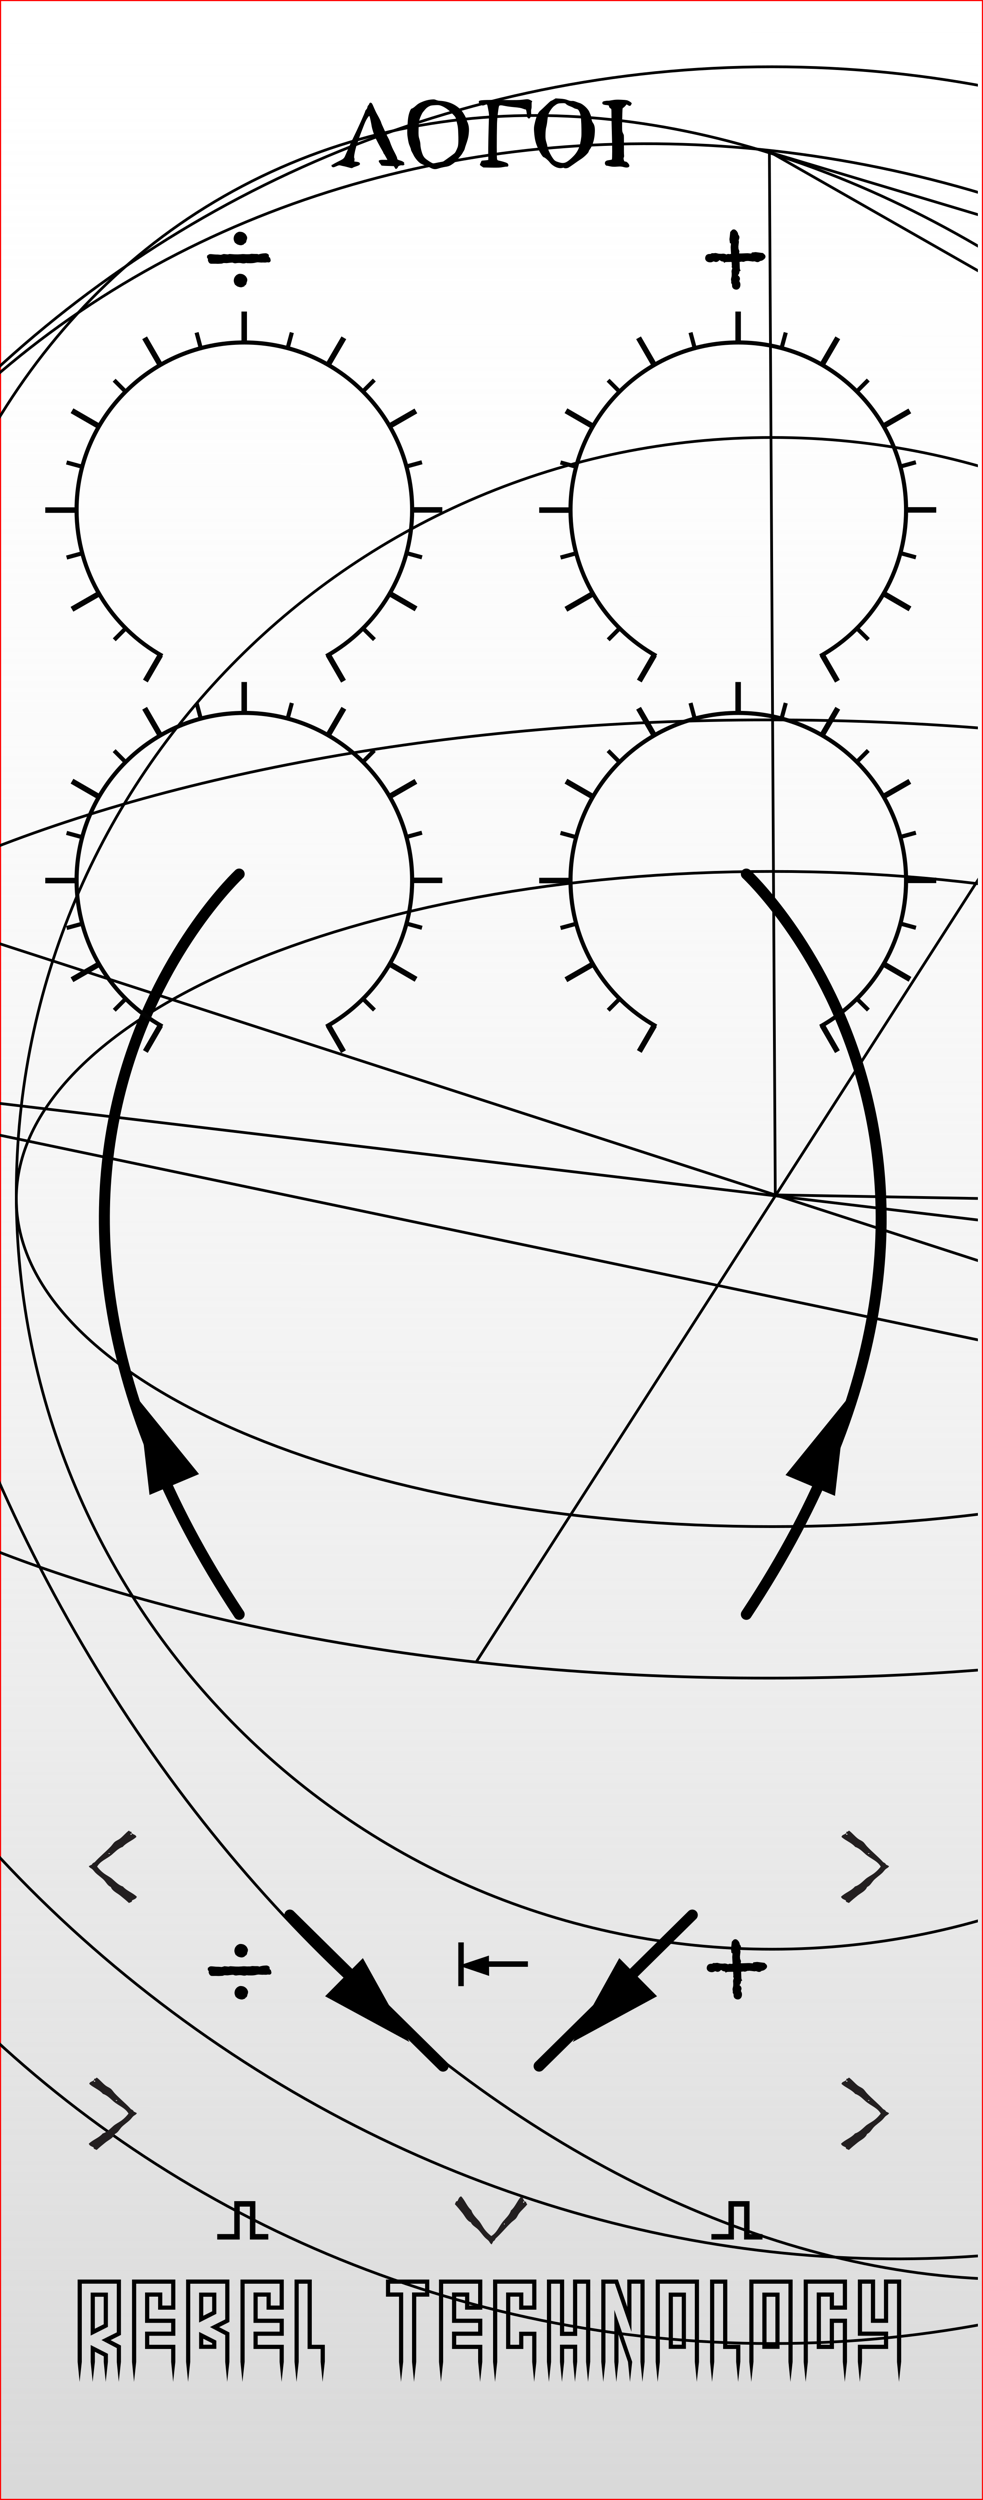 <?xml version="1.0" encoding="UTF-8" standalone="no"?>
<!-- Created with Inkscape (http://www.inkscape.org/) -->

<svg
   width="50.55mm"
   height="128.55mm"
   viewBox="0 0 50.55 128.55"
   version="1.1"
   id="svg1166"
   inkscape:version="1.1.1 (c3084ef, 2021-09-22)"
   sodipodi:docname="Logoi.svg"
   xmlns:inkscape="http://www.inkscape.org/namespaces/inkscape"
   xmlns:sodipodi="http://sodipodi.sourceforge.net/DTD/sodipodi-0.dtd"
   xmlns:xlink="http://www.w3.org/1999/xlink"
   xmlns="http://www.w3.org/2000/svg"
   xmlns:svg="http://www.w3.org/2000/svg">
  <rect x="0" y="0" width="50.55" height="128.55" fill="#333333" stroke="none"/>
  <sodipodi:namedview
     id="namedview1168"
     pagecolor="#ffffff"
     bordercolor="#666666"
     borderopacity="1.0"
     inkscape:pageshadow="2"
     inkscape:pageopacity="0.0"
     inkscape:pagecheckerboard="0"
     inkscape:document-units="mm"
     showgrid="false"
     inkscape:zoom="1.0998546"
     inkscape:cx="75.009915"
     inkscape:cy="255.03371"
     inkscape:window-width="1333"
     inkscape:window-height="1081"
     inkscape:window-x="0"
     inkscape:window-y="25"
     inkscape:window-maximized="0"
     inkscape:current-layer="layer1" />
  <defs
     id="defs1163">
    <linearGradient
       inkscape:collect="always"
       id="linearGradient5068">
      <stop
         style="stop-color:#d9d9d9;stop-opacity:1"
         offset="0"
         id="stop5064" />
      <stop
         style="stop-color:#ffffff;stop-opacity:0.102"
         offset="1"
         id="stop5066" />
    </linearGradient>
    <clipPath
       clipPathUnits="userSpaceOnUse"
       id="clipPath12741">
      <g
         transform="matrix(3.543,0,0,3.543,874.651,451.95)"
         style="fill:none;stroke:#000000;stroke-width:0.1"
         id="g12743">
        <g
           inkscape:label="#g5762"
           id="g12745">
          <rect
             id="rect12747"
             height="128.5"
             width="50.5"
             y="0"
             x="0"
             style="stroke-width:0.1" />
          <circle
             id="circle12749"
             r="1.6"
             cy="3"
             cx="7.5"
             style="stroke-width:0.1" />
          <circle
             id="circle12751"
             r="1.6"
             cy="125.5"
             cx="7.5"
             style="stroke-width:0.1" />
          <circle
             id="circle12753"
             r="1.6"
             cy="3"
             cx="43.06"
             style="stroke-width:0.1" />
          <circle
             id="circle12755"
             r="1.6"
             cy="125.5"
             cx="43.06"
             style="stroke-width:0.1" />
          <circle
             id="circle12757"
             r="4.5"
             cy="45.2"
             cx="12.55"
             style="stroke-width:0.1" />
          <circle
             id="circle12759"
             r="4.5"
             cy="45.2"
             cx="37.95"
             style="stroke-width:0.1" />
          <circle
             id="circle12761"
             r="4.5"
             cy="26.15"
             cx="12.55"
             style="stroke-width:0.1" />
          <circle
             id="circle12763"
             r="4.5"
             cy="26.15"
             cx="37.95"
             style="stroke-width:0.1" />
          <circle
             id="circle12765"
             r="1.5"
             cy="57.9"
             cx="25.25"
             style="stroke-width:0.1" />
          <circle
             id="circle12767"
             r="1.5"
             cy="70.6"
             cx="12.55"
             style="stroke-width:0.1" />
          <circle
             id="circle12769"
             r="1.5"
             cy="70.6"
             cx="37.95"
             style="stroke-width:0.1" />
          <circle
             id="circle12771"
             r="3"
             cy="70.6"
             cx="25.25"
             style="stroke-width:0.1" />
          <circle
             id="circle12773"
             r="3"
             cy="83.3"
             cx="12.55"
             style="stroke-width:0.1" />
          <circle
             id="circle12775"
             r="3"
             cy="83.3"
             cx="37.95"
             style="stroke-width:0.1" />
          <circle
             id="circle12777"
             r="3"
             cy="96"
             cx="12.55"
             style="stroke-width:0.1" />
          <circle
             id="circle12779"
             r="3"
             cy="96"
             cx="25.25"
             style="stroke-width:0.1" />
          <circle
             id="circle12781"
             r="3"
             cy="96"
             cx="37.95"
             style="stroke-width:0.1" />
          <circle
             id="circle12783"
             r="3"
             cy="108.7"
             cx="12.55"
             style="stroke-width:0.1" />
          <circle
             id="circle12785"
             r="3"
             cy="108.7"
             cx="25.25"
             style="stroke-width:0.1" />
          <circle
             id="circle12787"
             r="3"
             cy="108.7"
             cx="37.95"
             style="stroke-width:0.1" />
        </g>
      </g>
    </clipPath>
    <linearGradient
       inkscape:collect="always"
       xlink:href="#linearGradient5068"
       id="linearGradient5070"
       x1="25.234"
       y1="127.518"
       x2="25.266"
       y2="0.26"
       gradientUnits="userSpaceOnUse" />
  </defs>
  <g
     inkscape:label="Layer 1"
     inkscape:groupmode="layer"
     id="layer1">
    <g
       id="g4383"
       style="display:inline;fill:#ffffff;stroke:#ff0000;stroke-width:0.05;fill-opacity:1"
       transform="translate(0.025,0.025)">
      <rect
         id="rect4378"
         height="128.5"
         width="50.5"
         y="0"
         x="0"
         style="fill:#ffffff;fill-opacity:1" />
      <rect
         id="rect4385"
         height="128.5"
         width="50.5"
         y="0"
         x="0"
         style="fill:#ffffff;fill-opacity:1" />
    </g>
    <g
       id="g4383-8"
       style="display:inline;fill:url(#linearGradient5070);fill-opacity:1;stroke:#ff0000;stroke-width:0.05"
       transform="translate(0.025,0.025)">
      <rect
         id="rect4378-6"
         height="128.5"
         width="50.5"
         y="0"
         x="0"
         style="fill:url(#linearGradient5070);fill-opacity:1" />
      <rect
         id="rect4385-5"
         height="128.5"
         width="50.5"
         y="0"
         x="0"
         style="fill:url(#linearGradient5070);fill-opacity:1" />
    </g>
    <g
       id="g240"
       clip-path="url(#clipPath12741)"
       transform="matrix(0.282,0,0,0.282,-246.821,-127.575)"
       inkscape:export-xdpi="90"
       inkscape:export-ydpi="90"
       style="display:inline">
      <path
         d="m 1224.367,672.158 c 0,114.65 -93.271,207.588 -208.331,207.588 -115.062,0 -208.337,-92.938 -208.337,-207.588 0,-114.65 93.273,-207.587 208.337,-207.587 115.063,0 208.331,92.937 208.331,207.587 z"
         id="path242"
         inkscape:connector-curvature="0"
         style="fill:none;stroke:#000000;stroke-width:0.5" />
      <path
         d="m 1153.896,670.01 c 0,76.123 -61.707,137.83 -137.834,137.83 -76.122,0 -137.837,-61.707 -137.837,-137.83 0,-76.13 61.714,-137.84 137.837,-137.84 76.126,0.002 137.834,61.712 137.834,137.84 z"
         id="path244"
         inkscape:connector-curvature="0"
         style="fill:none;stroke:#000000;stroke-width:0.5" />
      <path
         d="m 1153.896,671.035 c 0,32.99 -61.707,59.739 -137.834,59.739 -76.122,0 -137.837,-26.749 -137.837,-59.739 0,-32.987 61.714,-59.733 137.837,-59.733 76.126,0 137.834,26.746 137.834,59.733 z"
         id="path246"
         inkscape:connector-curvature="0"
         style="fill:none;stroke:#000000;stroke-width:0.5" />
      <path
         d="m 1223.342,671.031 c 0,48.251 -93.04,87.372 -207.808,87.372 -114.771,0 -207.812,-39.121 -207.812,-87.372 0,-48.25 93.041,-87.364 207.812,-87.364 114.768,0 207.808,39.114 207.808,87.364 z"
         id="path248"
         inkscape:connector-curvature="0"
         style="fill:none;stroke:#000000;stroke-width:0.5" />
      <path
         d="m 1149.391,600.824 c 53.646,101.861 37.697,215.746 -35.639,254.373 -73.335,38.618 -176.271,-12.642 -229.923,-114.501 -53.648,-101.861 -37.69,-215.75 35.643,-254.376 73.336,-38.624 176.266,12.649 229.919,114.504 z"
         id="path250"
         inkscape:connector-curvature="0"
         style="fill:none;stroke:#000000;stroke-width:0.5" />
      <path
         d="m 1127.623,525.263 c 91.025,69.454 114.867,191.219 53.26,271.956 -61.623,80.744 -185.353,89.893 -276.376,20.428 -91.02,-69.462 -114.863,-191.224 -53.252,-271.961 61.612,-80.743 185.349,-89.885 276.368,-20.423 z"
         id="path252"
         inkscape:connector-curvature="0"
         style="fill:none;stroke:#000000;stroke-width:0.5" />
      <line
         x1="1070.578"
         y1="586.405"
         x2="962.15"
         y2="755.369"
         id="line254"
         style="fill:none;stroke:#000000;stroke-width:0.5" />
      <line
         x1="852.229"
         y1="617.045"
         x2="1181.282"
         y2="723.629"
         id="line256"
         style="fill:none;stroke:#000000;stroke-width:0.5" />
      <line
         x1="1181.119"
         y1="723.415"
         x2="815.891"
         y2="646.986"
         id="line258"
         style="fill:none;stroke:#000000;stroke-width:0.5" />
      <line
         x1="815.737"
         y1="646.517"
         x2="1215.245"
         y2="694.13"
         id="line260"
         style="fill:none;stroke:#000000;stroke-width:0.5" />
      <line
         x1="1016.627"
         y1="670.11"
         x2="1015.552"
         y2="480.18"
         id="line262"
         style="fill:none;stroke:#000000;stroke-width:0.5" />
      <line
         x1="1015.052"
         y1="479.773"
         x2="1079.218"
         y2="516.386"
         id="line264"
         style="fill:none;stroke:#000000;stroke-width:0.5" />
      <line
         x1="1079.218"
         y1="516.386"
         x2="1094.07"
         y2="503.655"
         id="line266"
         style="fill:none;stroke:#000000;stroke-width:0.5" />
      <line
         x1="1094.07"
         y1="503.655"
         x2="1016.1"
         y2="480.315"
         id="line268"
         style="fill:none;stroke:#000000;stroke-width:0.5" />
      <line
         x1="1094.07"
         y1="503.655"
         x2="1158.259"
         y2="553.522"
         id="line270"
         style="fill:none;stroke:#000000;stroke-width:0.5" />
      <line
         x1="1158.259"
         y1="553.522"
         x2="1133.326"
         y2="574.208"
         id="line272"
         style="fill:none;stroke:#000000;stroke-width:0.5" />
      <line
         x1="1133.326"
         y1="574.208"
         x2="1079.218"
         y2="516.386"
         id="line274"
         style="fill:none;stroke:#000000;stroke-width:0.5" />
      <line
         x1="1133.326"
         y1="574.208"
         x2="1168.869"
         y2="647.411"
         id="line276"
         style="fill:none;stroke:#000000;stroke-width:0.5" />
      <line
         x1="1168.869"
         y1="647.411"
         x2="1200.938"
         y2="621.546"
         id="line278"
         style="fill:none;stroke:#000000;stroke-width:0.5" />
      <line
         x1="1200.791"
         y1="620.962"
         x2="1158.259"
         y2="553.522"
         id="line280"
         style="fill:none;stroke:#000000;stroke-width:0.5" />
      <line
         x1="1016.807"
         y1="670.29"
         x2="1193.269"
         y2="673.4"
         id="line282"
         style="fill:none;stroke:#000000;stroke-width:0.5" />
      <line
         x1="1193.269"
         y1="673.4"
         x2="1215.179"
         y2="695.049"
         id="line284"
         style="fill:none;stroke:#000000;stroke-width:0.5" />
      <line
         x1="1201.065"
         y1="621.662"
         x2="1202.706"
         y2="692.516"
         id="line286"
         style="fill:none;stroke:#000000;stroke-width:0.5" />
      <line
         x1="1202.706"
         y1="692.516"
         x2="1169.567"
         y2="719.802"
         id="line288"
         style="fill:none;stroke:#000000;stroke-width:0.5" />
      <line
         x1="1169.401"
         y1="719.966"
         x2="1168.869"
         y2="647.411"
         id="line290"
         style="fill:none;stroke:#000000;stroke-width:0.5" />
      <line
         x1="1168.869"
         y1="647.411"
         x2="1181.447"
         y2="723.36"
         id="line292"
         style="fill:none;stroke:#000000;stroke-width:0.5" />
      <line
         x1="1181.604"
         y1="723.266"
         x2="1202.938"
         y2="692.579"
         id="line294"
         style="fill:none;stroke:#000000;stroke-width:0.5" />
      <line
         x1="1193.269"
         y1="673.4"
         x2="1181.604"
         y2="723.266"
         id="line296"
         style="fill:none;stroke:#000000;stroke-width:0.5" />
    </g>
    <g
       id="g10555"
       transform="matrix(0.282,0,0,0.282,-79.537,-138.041)"
       style="display:inline">
      <path
         inkscape:export-ydpi="90"
         inkscape:export-xdpi="90"
         inkscape:export-filename="/Users/mars/devel/RebelTechnology/ClockDelay/drawings/g240.png"
         inkscape:connector-curvature="0"
         id="path328"
         d="m 296.962,920.205 -0.398,3.653 -0.361,-3.653 v -15.019 h 7.899 v 10.105 l -1.886,0.951 1.886,0.979 v 2.976 l -0.399,3.661 -0.36,-3.653 v -2.514 l -2.799,-1.474 2.799,-1.395 v -8.877 h -6.378 z m 4.76,-12.638 v 6.255 l -3.142,1.588 v -7.843 z m -2.779,16.292 -0.361,-3.64 v -3.089 l 3.142,1.603 v 1.469 l -0.399,3.657 -0.361,-3.653 v -1.01 l -1.616,-0.836 v 1.846 z m 2.016,-15.531 h -1.616 v 5.829 l 1.616,-0.814 z" />
      <path
         inkscape:export-ydpi="90"
         inkscape:export-xdpi="90"
         inkscape:export-filename="/Users/mars/devel/RebelTechnology/ClockDelay/drawings/g240.png"
         inkscape:connector-curvature="0"
         id="path330"
         d="m 314.019,920.205 -0.399,3.653 -0.361,-3.653 v -2.359 h -4.759 v -3.159 h 4.759 v -1.599 h -4.759 v -5.54 h 3.142 v 2.38 h 1.617 v -3.979 h -6.377 v 14.257 l -0.398,3.653 -0.361,-3.653 v -15.019 h 7.899 v 5.501 h -3.143 v -2.379 h -1.616 v 4.018 h 4.759 v 3.12 h -4.759 v 1.637 h 4.759 z" />
      <path
         inkscape:export-ydpi="90"
         inkscape:export-xdpi="90"
         inkscape:export-filename="/Users/mars/devel/RebelTechnology/ClockDelay/drawings/g240.png"
         inkscape:connector-curvature="0"
         id="path332"
         d="m 323.877,920.201 -0.399,3.657 -0.36,-3.651 v -4.89 l -2.789,-1.465 2.789,-1.396 v -6.51 h -6.377 v 14.257 l -0.398,3.653 -0.362,-3.653 v -15.019 h 7.899 v 7.737 l -1.877,0.948 1.877,0.975 z m -2.38,-12.634 v 3.875 l -3.142,1.589 v -5.464 z m 0,8.764 v 1.495 h -3.142 v -3.085 z m -0.762,-8.003 h -1.617 v 3.465 l 1.617,-0.816 z m 0,8.472 -1.617,-0.818 v 1.086 h 1.617 z" />
      <path
         inkscape:export-ydpi="90"
         inkscape:export-xdpi="90"
         inkscape:export-filename="/Users/mars/devel/RebelTechnology/ClockDelay/drawings/g240.png"
         inkscape:connector-curvature="0"
         id="path334"
         d="m 333.793,920.205 -0.399,3.653 -0.36,-3.653 v -2.359 h -4.76 v -3.159 h 4.76 v -1.599 h -4.76 v -5.54 h 3.142 v 2.38 h 1.618 v -3.979 h -6.377 v 14.257 l -0.399,3.653 -0.361,-3.653 v -15.019 h 7.899 v 5.501 h -3.143 v -2.379 h -1.616 v 4.018 h 4.759 v 3.12 h -4.759 v 1.637 h 4.759 z" />
      <path
         inkscape:export-ydpi="90"
         inkscape:export-xdpi="90"
         inkscape:export-filename="/Users/mars/devel/RebelTechnology/ClockDelay/drawings/g240.png"
         inkscape:connector-curvature="0"
         id="path336"
         d="m 341.274,920.205 -0.399,3.653 -0.36,-3.653 v -2.359 h -2.379 v -11.896 h -1.618 v 14.257 l -0.398,3.653 -0.362,-3.653 v -15.019 h 3.143 v 11.896 h 2.38 v 3.123 h -0.007 v 0 z" />
      <path
         inkscape:export-ydpi="90"
         inkscape:export-xdpi="90"
         inkscape:export-filename="/Users/mars/devel/RebelTechnology/ClockDelay/drawings/g240.png"
         inkscape:connector-curvature="0"
         id="path338"
         d="m 357.946,920.205 -0.4,3.653 -0.36,-3.653 v -12.658 h 2.38 v -1.599 h -6.377 v 1.599 h 2.379 v 12.658 l -0.397,3.653 -0.361,-3.653 v -11.896 h -2.38 v -3.122 h 7.899 v 3.122 h -2.38 z" />
      <path
         inkscape:export-ydpi="90"
         inkscape:export-xdpi="90"
         inkscape:export-filename="/Users/mars/devel/RebelTechnology/ClockDelay/drawings/g240.png"
         inkscape:connector-curvature="0"
         id="path340"
         d="m 369.995,920.205 -0.399,3.653 -0.36,-3.653 v -2.359 h -4.76 v -3.159 h 4.76 v -1.599 h -4.76 v -5.54 h 3.142 v 2.38 h 1.618 v -3.979 h -6.378 v 14.257 l -0.398,3.653 -0.361,-3.653 v -15.019 h 7.899 v 5.501 h -3.143 v -2.379 h -1.617 v 4.018 h 4.76 v 3.12 h -4.76 v 1.637 h 4.76 z" />
      <path
         inkscape:export-ydpi="90"
         inkscape:export-xdpi="90"
         inkscape:export-filename="/Users/mars/devel/RebelTechnology/ClockDelay/drawings/g240.png"
         inkscape:connector-curvature="0"
         id="path342"
         d="m 379.856,920.205 -0.399,3.653 -0.36,-3.653 v -4.737 h -1.618 v 2.378 h -3.142 v -10.298 h 3.142 v 2.38 h 1.618 v -3.979 h -6.377 v 14.257 l -0.398,3.653 -0.362,-3.653 v -15.019 h 7.9 v 5.501 h -3.144 v -2.379 h -1.616 v 8.772 h 1.616 v -2.379 h 3.144 z" />
      <path
         inkscape:export-ydpi="90"
         inkscape:export-xdpi="90"
         inkscape:export-filename="/Users/mars/devel/RebelTechnology/ClockDelay/drawings/g240.png"
         inkscape:connector-curvature="0"
         id="path344"
         d="m 389.677,920.205 -0.4,3.653 -0.36,-3.653 v -14.257 h -1.618 v 9.52 h -3.141 v -9.52 h -1.618 v 14.257 l -0.398,3.653 -0.361,-3.653 v -15.019 h 3.142 v 9.518 h 1.618 v -9.518 h 3.142 v 15.019 z m -2.381,0 -0.399,3.653 -0.359,-3.653 v -2.379 h -1.618 v 2.379 l -0.398,3.653 -0.361,-3.653 v -3.14 h 3.142 v 3.14 z" />
      <path
         inkscape:export-ydpi="90"
         inkscape:export-xdpi="90"
         inkscape:export-filename="/Users/mars/devel/RebelTechnology/ClockDelay/drawings/g240.png"
         inkscape:connector-curvature="0"
         id="path346"
         d="m 399.594,920.205 -0.399,3.653 -0.361,-3.653 v -14.257 h -1.639 v 8.762 l -3.018,-8.762 h -1.723 v 14.257 l -0.398,3.653 -0.362,-3.653 v -15.019 h 3.027 l 1.714,5.007 v -5.007 h 3.159 z m -2.266,-0.01 -0.402,3.663 -0.364,-3.653 -1.728,-5.007 v 5.007 l -0.398,3.653 -0.361,-3.653 v -9.477 z" />
      <path
         inkscape:export-ydpi="90"
         inkscape:export-xdpi="90"
         inkscape:export-filename="/Users/mars/devel/RebelTechnology/ClockDelay/drawings/g240.png"
         inkscape:connector-curvature="0"
         id="path348"
         d="m 409.51,920.205 -0.399,3.653 -0.361,-3.653 v -14.257 h -6.377 v 14.257 l -0.398,3.653 -0.361,-3.653 v -15.019 h 7.899 z m -2.381,-12.638 v 10.26 h -3.141 v -10.26 z m -0.761,0.761 h -1.618 v 8.737 h 1.618 z" />
      <path
         inkscape:export-ydpi="90"
         inkscape:export-xdpi="90"
         inkscape:export-filename="/Users/mars/devel/RebelTechnology/ClockDelay/drawings/g240.png"
         inkscape:connector-curvature="0"
         id="path350"
         d="m 417.048,920.205 -0.4,3.653 -0.36,-3.653 v -2.359 h -2.38 v -11.896 h -1.618 v 14.257 l -0.397,3.653 -0.361,-3.653 v -15.019 h 3.141 v 11.896 h 2.381 v 3.123 h -0.006 v 0 z" />
      <path
         inkscape:export-ydpi="90"
         inkscape:export-xdpi="90"
         inkscape:export-filename="/Users/mars/devel/RebelTechnology/ClockDelay/drawings/g240.png"
         inkscape:connector-curvature="0"
         id="path352"
         d="m 426.583,920.205 -0.399,3.653 -0.36,-3.653 v -14.257 h -6.377 v 14.257 l -0.399,3.653 -0.361,-3.653 v -15.019 h 7.899 z m -2.38,-12.638 v 10.26 h -3.142 v -10.26 z m -0.76,0.761 h -1.616 v 8.737 h 1.616 z" />
      <path
         inkscape:export-ydpi="90"
         inkscape:export-xdpi="90"
         inkscape:export-filename="/Users/mars/devel/RebelTechnology/ClockDelay/drawings/g240.png"
         inkscape:connector-curvature="0"
         id="path354"
         d="m 436.499,920.205 -0.399,3.653 -0.36,-3.653 v -7.117 h -1.618 v 4.758 h -3.142 v -10.297 h 3.142 v 2.379 h 1.618 v -3.979 h -6.377 v 14.257 l -0.399,3.653 -0.361,-3.653 v -15.019 h 7.899 v 5.501 h -3.143 v -2.379 h -1.616 v 8.772 h 1.616 v -4.757 h 3.143 z" />
      <path
         inkscape:export-ydpi="90"
         inkscape:export-xdpi="90"
         inkscape:export-filename="/Users/mars/devel/RebelTechnology/ClockDelay/drawings/g240.png"
         inkscape:connector-curvature="0"
         id="path356"
         d="m 446.378,920.205 -0.399,3.653 -0.36,-3.653 v -14.257 h -1.618 v 7.139 h -3.142 v -7.139 h -1.617 v 8.736 h 4.759 v 3.159 h -4.759 v 2.359 l -0.398,3.653 -0.362,-3.653 v -3.122 h 4.76 v -1.637 h -4.76 v -10.26 h 3.143 v 7.14 h 1.616 v -7.14 h 3.144 v 15.02 h -0.007 v 0 z" />
    </g>
    <path
       d="m 12.3,44.946 c 0,0 -15.599,14.485 0,38.071"
       id="path372"
       inkscape:connector-curvature="0"
       style="display:inline;fill:none;stroke:#000000;stroke-width:0.564;stroke-linecap:round"
       inkscape:export-filename="/Users/mars/devel/RebelTechnology/ClockDelay/drawings/g240.png"
       inkscape:export-xdpi="90"
       inkscape:export-ydpi="90" />
    <path
       d="m 38.38,44.946 c 0,0 15.599,14.485 0,38.071"
       id="path374"
       inkscape:connector-curvature="0"
       style="display:inline;fill:none;stroke:#000000;stroke-width:0.564;stroke-linecap:round"
       inkscape:export-filename="/Users/mars/devel/RebelTechnology/ClockDelay/drawings/g240.png"
       inkscape:export-xdpi="90"
       inkscape:export-ydpi="90" />
    <path
       d="M 12.521,70.396"
       id="path376"
       inkscape:connector-curvature="0"
       style="display:inline;fill:none;stroke:#000000;stroke-width:0.564;stroke-linecap:round"
       inkscape:export-filename="/Users/mars/devel/RebelTechnology/ClockDelay/drawings/g240.png"
       inkscape:export-xdpi="90"
       inkscape:export-ydpi="90" />
    <polyline
       points="899.681,642.148 890.434,656.964 899.845,659.61 "
       id="polyline398"
       transform="matrix(0.221,-0.176,0.176,0.221,-304.723,88.402)"
       inkscape:export-filename="/Users/mars/devel/RebelTechnology/ClockDelay/drawings/g240.png"
       inkscape:export-xdpi="90"
       inkscape:export-ydpi="90"
       style="display:inline" />
    <path
       d="M 30.189,99.09"
       id="path418"
       inkscape:connector-curvature="0"
       inkscape:export-filename="/Users/mars/devel/RebelTechnology/ClockDelay/drawings/g240.png"
       inkscape:export-xdpi="90"
       inkscape:export-ydpi="90"
       style="display:inline;stroke-width:0.282" />
    <g
       id="g1232"
       transform="matrix(0.282,0,0,0.282,-221.494,-129.24)"
       style="display:inline;fill:#000000;fill-opacity:1;stroke:#000000;stroke-width:0.6;stroke-miterlimit:4;stroke-dasharray:none;stroke-opacity:1"
       inkscape:export-filename="/Users/mars/devel/RebelTechnology/ClockDelay/drawings/g240.png"
       inkscape:export-xdpi="90"
       inkscape:export-ydpi="90">
      <path
         d="m 924.434,504.724 c 0.101,0.096 0.19,0.181 0.273,0.255 0.055,0.099 0.033,0.196 -0.061,0.294 -0.095,0.097 -0.191,0.173 -0.29,0.229 -0.071,0.037 -0.155,0.064 -0.252,0.08 -0.098,0.019 -0.18,0.03 -0.248,0.04 -0.017,0.036 -0.038,0.065 -0.062,0.09 -0.025,0.021 -0.052,0.042 -0.08,0.057 -0.093,0.051 -0.229,0.036 -0.41,-0.044 -0.182,-0.079 -0.372,-0.092 -0.571,-0.037 -0.21,-0.032 -0.365,-0.054 -0.462,-0.062 -0.315,-0.039 -0.497,-0.054 -0.545,-0.04 -0.049,0.014 -0.103,0.017 -0.16,0.012 -0.059,-0.005 -0.103,-0.006 -0.133,-0.003 -0.031,0.003 -0.103,0.026 -0.215,0.075 -0.11,0.048 -0.183,0.072 -0.21,0.078 -0.028,0.009 -0.082,-10e-4 -0.157,-0.021 -0.077,-0.022 -0.118,-0.031 -0.125,-0.027 -0.429,0.061 -0.659,0.09 -0.696,0.091 -0.126,0.007 -0.22,-0.018 -0.283,-0.062 l -0.1,0.095 c -0.031,-0.057 -0.094,-0.086 -0.188,-0.09 -0.291,0.021 -0.555,0.032 -0.792,0.033 -0.237,0.002 -0.462,0.005 -0.674,0.011 -0.212,0.006 -0.343,0.021 -0.393,0.049 -0.031,-0.057 -0.125,-0.097 -0.285,-0.12 -0.159,-0.021 -0.265,-0.057 -0.315,-0.102 -0.208,-0.18 -0.404,-0.22 -0.587,-0.119 -0.017,0.035 -0.029,0.062 -0.04,0.076 -0.052,0.073 -0.112,0.13 -0.183,0.168 -0.12,0.066 -0.252,0.06 -0.396,-0.018 -0.144,-0.078 -0.311,-0.065 -0.5,0.037 l -0.052,0.028 c -0.114,0.062 -0.269,0.077 -0.464,0.047 -0.194,-0.03 -0.331,-0.117 -0.407,-0.259 -0.047,-0.085 -0.053,-0.193 -0.021,-0.325 0.033,-0.133 0.099,-0.226 0.197,-0.277 0.07,-0.038 0.17,-0.059 0.3,-0.056 0.13,0.002 0.203,0.003 0.222,0.003 0.084,-0.046 0.169,-0.092 0.254,-0.139 0.062,0.013 0.175,0.011 0.341,-0.006 0.092,-0.017 0.188,-0.025 0.283,-0.032 0.029,0.003 0.111,0.023 0.248,0.064 0.138,0.04 0.256,0.062 0.361,0.068 0.256,0.018 0.444,0.021 0.565,0.007 0.058,-0.012 0.125,-0.021 0.207,-0.021 0.08,-0.004 0.186,0.02 0.312,0.069 0.128,0.049 0.206,0.073 0.234,0.075 0.104,0.01 0.175,-10e-4 0.212,-0.024 0.037,-0.024 0.073,-0.046 0.107,-0.065 0.098,-0.007 0.168,-0.001 0.216,0.021 0.048,0.02 0.096,0.029 0.142,0.031 0.048,0.004 0.076,-0.008 0.089,-0.026 0.012,-0.021 0.025,-0.03 0.045,-0.031 0.123,0.025 0.236,0.026 0.345,0.004 0.092,-0.032 0.189,-0.062 0.293,-0.091 l 1.251,0.004 1.033,-0.041 c 0.059,-0.014 0.216,-0.004 0.478,0.028 0.26,0.032 0.429,0.025 0.506,-0.018 0.034,-0.037 0.066,-0.066 0.1,-0.095 0.031,-0.026 0.051,-0.05 0.058,-0.072 l 0.481,-0.05 0.715,0.094 z"
         id="path1234"
         inkscape:connector-curvature="0"
         style="fill:#000000;fill-opacity:1;stroke:#000000;stroke-width:0.6;stroke-miterlimit:4;stroke-dasharray:none;stroke-opacity:1" />
      <path
         d="m 918.891,500.73 c 0.095,-0.103 0.179,-0.194 0.25,-0.278 0.099,-0.056 0.195,-0.036 0.295,0.058 0.099,0.093 0.176,0.188 0.231,0.287 0.039,0.068 0.068,0.151 0.086,0.25 0.02,0.097 0.032,0.179 0.043,0.245 0.037,0.018 0.066,0.036 0.089,0.062 0.022,0.024 0.043,0.051 0.059,0.078 0.053,0.092 0.04,0.229 -0.036,0.411 -0.077,0.183 -0.086,0.373 -0.027,0.571 -0.029,0.212 -0.049,0.365 -0.058,0.465 -0.033,0.313 -0.043,0.498 -0.03,0.546 0.015,0.048 0.019,0.102 0.015,0.157 -0.004,0.061 -0.004,0.104 -10e-4,0.135 0.003,0.028 0.03,0.102 0.079,0.213 0.049,0.108 0.078,0.181 0.084,0.209 0.007,0.029 0,0.082 -0.021,0.158 -0.021,0.075 -0.03,0.117 -0.025,0.126 0.065,0.427 0.1,0.655 0.103,0.692 0.007,0.126 -0.015,0.223 -0.062,0.284 l 0.097,0.098 c -0.057,0.032 -0.085,0.097 -0.087,0.188 0.024,0.291 0.041,0.554 0.047,0.791 0.005,0.237 0.012,0.462 0.021,0.673 0.01,0.212 0.028,0.343 0.056,0.392 -0.057,0.032 -0.095,0.129 -0.114,0.286 -0.021,0.16 -0.054,0.268 -0.097,0.318 -0.178,0.21 -0.214,0.407 -0.109,0.589 0.036,0.016 0.062,0.028 0.077,0.039 0.073,0.05 0.132,0.11 0.171,0.179 0.067,0.12 0.062,0.252 -0.013,0.396 -0.075,0.144 -0.061,0.311 0.048,0.5 l 0.028,0.052 c 0.063,0.112 0.081,0.266 0.054,0.462 -0.027,0.195 -0.111,0.333 -0.25,0.412 -0.084,0.047 -0.192,0.056 -0.325,0.025 -0.134,-0.032 -0.228,-0.098 -0.283,-0.194 -0.04,-0.069 -0.058,-0.169 -0.058,-0.298 0,-0.13 0,-0.204 0,-0.222 -0.049,-0.085 -0.097,-0.171 -0.145,-0.254 0.012,-0.062 0.008,-0.175 -0.012,-0.34 -0.017,-0.092 -0.028,-0.187 -0.037,-0.281 0.002,-0.029 0.021,-0.112 0.061,-0.249 0.038,-0.14 0.06,-0.26 0.063,-0.362 0.012,-0.256 0.012,-0.445 -10e-4,-0.567 -0.014,-0.056 -0.022,-0.124 -0.025,-0.205 -0.006,-0.081 0.017,-0.186 0.063,-0.312 0.047,-0.128 0.071,-0.207 0.073,-0.235 0.006,-0.104 -0.004,-0.175 -0.029,-0.211 -0.024,-0.037 -0.047,-0.073 -0.067,-0.105 -0.009,-0.1 -0.004,-0.169 0.017,-0.219 0.021,-0.048 0.029,-0.096 0.031,-0.143 0.002,-0.047 -0.009,-0.075 -0.028,-0.087 -0.021,-0.012 -0.031,-0.025 -0.032,-0.045 0.022,-0.123 0.021,-0.238 -10e-4,-0.347 -0.034,-0.092 -0.064,-0.188 -0.097,-0.292 l -0.018,-1.251 -0.058,-1.031 c -0.016,-0.06 -0.009,-0.218 0.021,-0.479 0.027,-0.26 0.021,-0.428 -0.022,-0.506 -0.038,-0.033 -0.069,-0.064 -0.098,-0.098 -0.025,-0.03 -0.052,-0.049 -0.072,-0.057 l -0.059,-0.479 0.082,-0.717 z"
         id="path1236"
         inkscape:connector-curvature="0"
         style="fill:#000000;fill-opacity:1;stroke:#000000;stroke-width:0.6;stroke-miterlimit:4;stroke-dasharray:none;stroke-opacity:1" />
    </g>
    <g
       id="g1238"
       transform="matrix(0.282,0,0,0.282,-272.269,-129.24)"
       style="display:inline;fill:#000000;fill-opacity:1;stroke:#000000;stroke-width:0.6;stroke-miterlimit:4;stroke-dasharray:none;stroke-opacity:1"
       inkscape:export-filename="/Users/mars/devel/RebelTechnology/ClockDelay/drawings/g240.png"
       inkscape:export-xdpi="90"
       inkscape:export-ydpi="90">
      <path
         d="m 1014.22,505.804 c -0.088,0.043 -0.213,0.066 -0.371,0.073 -0.146,-0.009 -0.287,-0.013 -0.422,-0.014 -0.141,0.019 -0.291,0.019 -0.451,0.002 -0.159,-0.015 -0.301,-0.024 -0.422,-0.03 -0.12,-0.008 -0.272,0.011 -0.461,0.051 -0.188,0.039 -0.292,0.062 -0.314,0.068 -0.22,0.032 -0.416,0.048 -0.59,0.046 -0.176,-0.005 -0.354,-0.007 -0.543,-0.01 -0.046,-0.096 -0.092,-0.137 -0.139,-0.124 -0.095,0.056 -0.19,0.098 -0.293,0.126 -0.093,0.028 -0.193,0.043 -0.304,0.049 -0.107,0.004 -0.245,-0.019 -0.411,-0.061 -0.125,-0.021 -0.271,-0.033 -0.436,-0.034 -0.166,-0.001 -0.396,0.022 -0.696,0.07 -0.066,0.003 -0.146,-0.021 -0.242,-0.066 -0.096,-0.048 -0.167,-0.066 -0.216,-0.062 -0.13,-0.012 -0.328,0.001 -0.592,0.039 -0.264,0.037 -0.426,0.056 -0.483,0.057 -0.197,-0.008 -0.391,-0.018 -0.579,-0.028 -0.019,-0.003 -0.079,0.017 -0.182,0.057 -0.104,0.039 -0.17,0.059 -0.204,0.061 -0.399,0.021 -0.624,0.029 -0.67,0.031 -0.046,10e-4 -0.177,-0.004 -0.393,-0.016 -0.278,0 -0.562,0 -0.85,0.003 -0.1,-0.021 -0.183,-0.143 -0.248,-0.357 0.01,-0.035 0.012,-0.073 0.018,-0.113 0,-0.039 0,-0.086 -0.018,-0.141 -0.035,-0.116 -0.076,-0.195 -0.122,-0.236 -0.046,-0.041 -0.064,-0.074 -0.058,-0.104 0.041,-0.004 0.079,-0.037 0.11,-0.097 0.032,-0.062 0.073,-0.097 0.122,-0.103 0.099,-0.013 0.218,-0.01 0.358,0.006 0.411,0.045 0.666,0.066 0.769,0.062 0.101,-0.005 0.207,-0.003 0.319,0.005 0.358,0.036 0.557,0.052 0.594,0.049 0.037,-0.003 0.096,-0.016 0.173,-0.04 0.125,-0.038 0.215,-0.062 0.269,-0.081 0.022,-0.007 0.048,-0.014 0.07,-0.021 0.034,0.006 0.069,0.007 0.104,0.005 0.032,-0.002 0.151,0.011 0.354,0.039 0.125,0.02 0.214,0.025 0.268,0.021 0.055,-0.004 0.102,-0.013 0.14,-0.022 0.108,-0.033 0.177,-0.048 0.202,-0.048 l 0.896,0.061 0.602,0.009 c 0.117,-10e-4 0.206,-0.007 0.263,-0.016 0.243,-0.006 0.409,-0.02 0.498,-0.036 0.115,-0.009 0.236,-0.01 0.362,-0.001 0.126,0.009 0.244,0.017 0.356,0.025 l 0.646,-0.007 c 0.118,-0.025 0.238,-0.051 0.359,-0.068 0.111,0.008 0.255,0.016 0.427,0.021 0.021,0.003 0.209,0.005 0.574,0.005 0.094,0.031 0.188,0.062 0.283,0.095 0.018,0.003 0.07,-0.015 0.161,-0.05 0.093,-0.036 0.154,-0.056 0.188,-0.058 0.096,-0.021 0.187,-0.039 0.271,-0.056 0.084,-0.019 0.198,-0.031 0.345,-0.041 0.146,-0.01 0.254,-0.017 0.326,-0.018 0.071,0 0.163,0.033 0.276,0.103 0.01,0.015 0.01,0.055 0,0.119 0,0.062 0.015,0.146 0.043,0.248 0.021,0.062 0.047,0.106 0.082,0.14 0.037,0.031 0.08,0.064 0.136,0.1 0.028,0.102 0.053,0.18 0.067,0.232 0.021,0.07 0.01,0.112 -0.037,0.126 -0.048,0.022 -0.147,0.005 -0.288,-0.045 z"
         id="path1240"
         inkscape:connector-curvature="0"
         style="fill:#000000;fill-opacity:1;stroke:#000000;stroke-width:0.6;stroke-miterlimit:4;stroke-dasharray:none;stroke-opacity:1" />
      <path
         d="m 1009.659,510.34 c -0.087,0.031 -0.149,0.05 -0.189,0.05 -0.065,0 -0.117,-0.004 -0.149,-0.01 -0.101,-0.027 -0.186,-0.051 -0.255,-0.066 -0.07,-0.016 -0.134,-0.041 -0.19,-0.074 -0.057,-0.034 -0.118,-0.084 -0.185,-0.149 -0.01,-0.009 -0.032,-0.021 -0.075,-0.04 -0.043,-0.021 -0.064,-0.059 -0.064,-0.11 -0.086,-0.161 -0.131,-0.325 -0.131,-0.493 0,-0.04 0.01,-0.094 0.021,-0.16 0.033,-0.188 0.117,-0.353 0.25,-0.493 0.021,0.009 0.043,0.014 0.065,0.017 0.022,0.004 0.042,-0.035 0.055,-0.115 0.105,-0.087 0.221,-0.145 0.341,-0.171 0.054,0 0.095,0 0.121,0 0.116,0 0.241,0.021 0.378,0.06 0.021,-0.006 0.048,0.01 0.081,0.041 0.055,0.021 0.097,0.039 0.128,0.062 0.03,0.021 0.079,0.06 0.147,0.12 0.088,0.1 0.135,0.151 0.144,0.16 0.032,0.06 0.054,0.1 0.062,0.117 -0.021,0.021 -0.03,0.041 -0.03,0.062 0,0.02 0.018,0.029 0.052,0.029 0.032,0.021 0.05,0.051 0.05,0.091 0,0.054 0,0.087 0,0.101 0,0.061 -0.013,0.117 -0.035,0.174 -0.022,0.059 -0.049,0.119 -0.073,0.188 -0.01,0.053 -0.017,0.104 -0.024,0.16 -0.011,0.053 -0.028,0.1 -0.056,0.14 l -0.102,0.07 c -0.106,0.087 -0.217,0.17 -0.337,0.239 z"
         id="path1242"
         inkscape:connector-curvature="0"
         style="fill:#000000;fill-opacity:1;stroke:#000000;stroke-width:0.6;stroke-miterlimit:4;stroke-dasharray:none;stroke-opacity:1" />
      <path
         d="m 1009.635,502.673 c -0.087,0.031 -0.149,0.05 -0.189,0.05 -0.066,0 -0.117,-0.003 -0.15,-0.01 -0.1,-0.027 -0.185,-0.051 -0.255,-0.065 -0.069,-0.017 -0.134,-0.042 -0.189,-0.076 -0.058,-0.033 -0.117,-0.083 -0.186,-0.148 -0.01,-0.009 -0.031,-0.021 -0.074,-0.041 -0.044,-0.021 -0.064,-0.059 -0.064,-0.11 -0.087,-0.161 -0.131,-0.325 -0.131,-0.493 0,-0.041 0.01,-0.094 0.021,-0.161 0.033,-0.188 0.116,-0.352 0.25,-0.493 0.021,0.009 0.042,0.014 0.065,0.017 0.022,0.003 0.042,-0.035 0.055,-0.115 0.106,-0.087 0.221,-0.145 0.34,-0.171 0.055,0 0.096,0 0.122,0 0.115,0 0.241,0.02 0.377,0.06 0.021,-0.006 0.049,0.009 0.081,0.04 0.056,0.021 0.099,0.04 0.128,0.062 0.03,0.02 0.079,0.06 0.147,0.12 0.088,0.1 0.136,0.151 0.143,0.16 0.034,0.06 0.056,0.1 0.062,0.118 -0.021,0.021 -0.03,0.04 -0.03,0.062 0,0.02 0.018,0.03 0.051,0.03 0.033,0.02 0.051,0.05 0.051,0.09 0,0.053 0,0.086 0,0.1 0,0.062 -0.013,0.118 -0.035,0.175 -0.022,0.059 -0.048,0.118 -0.074,0.187 -0.01,0.053 -0.016,0.104 -0.025,0.16 -0.01,0.053 -0.026,0.1 -0.055,0.14 l -0.101,0.07 c -0.105,0.09 -0.215,0.173 -0.335,0.242 z"
         id="path1244"
         inkscape:connector-curvature="0"
         style="fill:#000000;fill-opacity:1;stroke:#000000;stroke-width:0.6;stroke-miterlimit:4;stroke-dasharray:none;stroke-opacity:1" />
    </g>
    <g
       id="g1271"
       transform="matrix(0.495,0,0,0.495,-423.483,-231.143)"
       inkscape:export-filename="/Users/mars/devel/RebelTechnology/ClockDelay/drawings/g240.png"
       inkscape:export-xdpi="90"
       inkscape:export-ydpi="90"
       style="display:inline">
      <path
         id="path11422_1_"
         d="m 921.08,477.848 c -0.078,0.139 -0.155,0.145 -0.345,0.021 -0.077,-0.05 -0.143,-0.072 -0.143,-0.054 -10e-4,0.05 -0.294,0.348 -0.341,0.347 -0.062,-10e-4 -0.071,0.109 -0.093,1.278 -0.019,1.022 -0.012,1.147 0.059,1.299 0.043,0.093 0.091,0.197 0.106,0.233 0.017,0.036 0.023,0.493 0.019,1.016 -0.007,0.523 -10e-4,1.016 0.012,1.091 0.014,0.077 0.002,0.182 -0.026,0.229 -0.036,0.067 -0.038,0.132 -10e-4,0.26 0.042,0.148 0.063,0.17 0.172,0.173 0.087,0.001 0.164,0.051 0.267,0.165 0.309,0.35 0.071,0.556 -0.467,0.403 -0.203,-0.056 -0.345,-0.068 -0.604,-0.047 -0.426,0.032 -0.624,0.021 -0.893,-0.047 -0.117,-0.031 -0.229,-0.051 -0.25,-0.045 -0.072,0.019 -0.193,-0.141 -0.191,-0.253 0.003,-0.198 0.124,-0.29 0.419,-0.324 0.146,-0.02 0.282,-0.045 0.3,-0.062 0.051,-0.048 0.052,-1.266 0.005,-2.727 -0.024,-0.728 -0.041,-1.579 -0.038,-1.896 0.004,-0.313 -0.008,-0.595 -0.023,-0.622 -0.018,-0.024 -0.071,-0.067 -0.119,-0.096 -0.052,-0.025 -0.101,-0.104 -0.113,-0.174 -0.021,-0.119 -0.032,-0.125 -0.301,-0.147 -0.32,-0.024 -0.431,-0.102 -0.387,-0.268 0.022,-0.083 0.069,-0.113 0.232,-0.147 0.11,-0.021 0.259,-0.041 0.329,-0.034 0.07,0.004 0.286,-0.023 0.479,-0.062 0.27,-0.05 0.493,-0.06 0.938,-0.038 0.531,0.026 0.602,0.04 0.793,0.146 0.188,0.104 0.274,0.185 0.271,0.245 0,0.013 -0.03,0.074 -0.066,0.137 z"
         inkscape:connector-curvature="0" />
      <g
         id="g1274">
        <g
           id="g1276">
          <path
             d="m 917.1,479.689 c -0.066,-0.088 -0.148,-0.354 -0.146,-0.486 0.002,-0.107 -0.025,-0.194 -0.203,-0.609 -0.146,-0.353 -0.687,-0.847 -1.021,-0.938 -0.071,-0.02 -0.243,-0.08 -0.38,-0.134 -0.165,-0.065 -0.302,-0.092 -0.411,-0.079 -0.111,0.013 -0.252,-0.015 -0.451,-0.093 -0.22,-0.085 -0.4,-0.119 -0.767,-0.145 l -0.479,-0.029 -0.218,0.13 c -0.118,0.071 -0.238,0.129 -0.265,0.128 -0.025,0 -0.254,0.203 -0.505,0.451 -0.252,0.248 -0.508,0.486 -0.566,0.533 -0.26,0.194 -0.453,0.626 -0.621,1.381 -0.08,0.359 -0.087,0.47 -0.058,0.871 0.06,0.777 0.157,1.171 0.438,1.771 0.204,0.437 0.478,0.849 0.562,0.853 0.093,0.002 0.437,0.287 0.603,0.505 0.343,0.444 0.916,0.707 1.328,0.601 0.094,-0.022 0.164,-0.023 0.178,-10e-4 0.04,0.065 0.309,0.049 0.458,-0.027 0.076,-0.04 0.332,-0.213 0.571,-0.385 0.235,-0.171 0.567,-0.398 0.738,-0.509 0.327,-0.208 0.791,-0.665 0.793,-0.781 10e-4,-0.038 0.053,-0.135 0.112,-0.215 0.259,-0.334 0.446,-0.896 0.505,-1.499 0.065,-0.693 0.017,-1.018 -0.195,-1.294 z m -1.188,1.486 c -0.131,1.077 -0.358,1.584 -0.976,2.167 -0.555,0.525 -0.808,0.625 -1.278,0.495 -0.438,-0.123 -0.521,-0.176 -0.724,-0.473 -0.269,-0.39 -0.55,-1.016 -0.546,-1.215 0,-0.038 -0.046,-0.221 -0.104,-0.406 -0.087,-0.282 -0.104,-0.414 -0.094,-0.83 0.005,-0.308 0.034,-0.59 0.079,-0.748 0.039,-0.139 0.092,-0.451 0.116,-0.694 0.025,-0.243 0.066,-0.516 0.093,-0.604 0.07,-0.248 0.393,-0.727 0.591,-0.881 0.352,-0.271 0.417,-0.296 0.801,-0.308 0.346,-0.012 0.367,-0.007 0.472,0.102 0.062,0.062 0.23,0.156 0.379,0.208 0.147,0.052 0.315,0.128 0.374,0.17 0.059,0.043 0.188,0.094 0.289,0.112 0.147,0.027 0.199,0.062 0.274,0.19 0.133,0.222 0.195,0.479 0.229,0.945 0.042,0.498 0.053,1.537 0.025,1.77 z"
             id="path1278"
             inkscape:connector-curvature="0" />
        </g>
      </g>
      <path
         id="path11400_1_"
         d="m 910.774,477.548 c -0.021,0.012 -0.031,0.166 -0.025,0.342 0.006,0.176 -0.008,0.354 -0.03,0.394 -0.021,0.042 -0.03,0.209 -0.02,0.373 0.02,0.249 0.008,0.326 -0.062,0.458 -0.047,0.086 -0.118,0.157 -0.156,0.156 -0.096,-0.001 -0.209,-0.139 -0.206,-0.251 0,-0.05 -0.021,-0.227 -0.046,-0.391 -0.036,-0.24 -0.061,-0.302 -0.122,-0.303 -0.041,-0.001 -0.174,-0.042 -0.297,-0.091 -0.157,-0.062 -0.397,-0.104 -0.838,-0.141 -0.339,-0.028 -0.767,-0.083 -0.949,-0.123 -0.477,-0.104 -0.615,-0.098 -0.661,0.019 -0.067,0.169 -0.197,1.313 -0.208,1.837 -0.034,1.601 -0.031,3.55 0.006,3.66 0.033,0.105 0.069,0.134 0.208,0.159 0.249,0.045 0.702,0.18 0.828,0.247 0.134,0.071 0.187,0.272 0.087,0.345 -0.036,0.027 -0.089,0.04 -0.117,0.029 -0.027,-0.012 -0.203,0.01 -0.391,0.049 -0.268,0.055 -0.522,0.066 -1.193,0.055 l -0.854,-0.017 -0.177,-0.121 c -0.098,-0.064 -0.177,-0.141 -0.175,-0.164 0,-0.042 0.169,-0.418 0.188,-0.422 0.005,-10e-4 0.159,-0.016 0.342,-0.031 0.184,-0.016 0.335,-0.037 0.341,-0.045 0.007,-0.008 0.003,-0.273 -0.005,-0.59 -0.013,-0.457 0.037,-2.836 0.08,-3.971 0.005,-0.112 -0.012,-0.31 -0.036,-0.438 -0.022,-0.128 -0.063,-0.337 -0.088,-0.464 -0.064,-0.34 -0.073,-0.346 -0.307,-0.249 -0.198,0.084 -0.291,0.077 -0.405,-0.03 -0.036,-0.03 -0.104,-0.093 -0.158,-0.134 -0.104,-0.084 -0.09,-0.242 0.022,-0.284 0.189,-0.067 0.988,-0.091 2.425,-0.067 1.219,0.019 1.718,0.011 2.037,-0.032 0.545,-0.073 0.561,-0.073 0.799,0.04 0.194,0.093 0.241,0.151 0.163,0.196 z"
         inkscape:connector-curvature="0" />
      <g
         id="g1281">
        <g
           id="g1283">
          <path
             d="m 904.055,479.579 c -0.046,-0.103 -0.085,-0.207 -0.085,-0.229 0.002,-0.124 -0.303,-0.671 -0.494,-0.894 -0.549,-0.629 -1.332,-0.982 -2.279,-1.03 -0.104,-0.004 -0.276,-0.045 -0.381,-0.088 -0.171,-0.07 -0.231,-0.074 -0.574,-0.034 -0.245,0.027 -0.518,0.097 -0.748,0.188 -0.422,0.165 -0.543,0.239 -0.839,0.508 -0.12,0.109 -0.268,0.209 -0.329,0.223 -0.086,0.018 -0.134,0.076 -0.207,0.247 -0.158,0.375 -0.229,0.781 -0.271,1.581 -0.032,0.613 -0.028,0.845 0.022,1.171 0.086,0.552 0.115,0.666 0.238,0.952 0.06,0.136 0.106,0.279 0.105,0.319 0.001,0.04 0.042,0.15 0.097,0.244 0.056,0.095 0.148,0.277 0.213,0.404 0.062,0.127 0.229,0.354 0.367,0.508 0.214,0.229 0.312,0.301 0.613,0.43 0.195,0.084 0.376,0.155 0.4,0.156 0.024,10e-4 0.155,0.062 0.293,0.132 0.367,0.19 0.537,0.205 0.917,0.08 0.177,-0.059 0.481,-0.129 0.677,-0.158 0.258,-0.038 0.416,-0.089 0.577,-0.188 0.313,-0.191 0.63,-0.452 0.7,-0.577 0.031,-0.059 0.135,-0.19 0.23,-0.293 0.094,-0.103 0.207,-0.254 0.251,-0.336 0.044,-0.082 0.112,-0.196 0.152,-0.254 0.04,-0.061 0.089,-0.172 0.105,-0.253 0.02,-0.082 0.103,-0.346 0.188,-0.584 0.084,-0.239 0.172,-0.562 0.194,-0.721 0.102,-0.682 0.067,-1.07 -0.132,-1.504 z m -0.996,2.688 c -0.126,0.317 -0.217,0.498 -0.295,0.585 -0.093,0.103 -1.225,0.922 -1.383,1.001 -0.148,0.073 -0.659,0.118 -0.862,0.076 -0.154,-0.032 -0.648,-0.351 -0.848,-0.544 -0.065,-0.063 -0.157,-0.192 -0.203,-0.285 -0.132,-0.271 -0.271,-0.84 -0.269,-1.094 0.001,-0.138 -0.042,-0.379 -0.103,-0.576 -0.096,-0.312 -0.104,-0.4 -0.091,-1.048 0.008,-0.39 0.036,-0.79 0.063,-0.895 0.079,-0.29 0.278,-0.744 0.389,-0.88 0.354,-0.442 0.444,-0.52 0.781,-0.667 0.055,-0.021 0.28,-0.051 0.5,-0.061 0.322,-0.017 0.438,-0.005 0.604,0.061 0.396,0.153 0.781,0.424 1.146,0.8 0.346,0.354 0.365,0.389 0.431,0.671 0.038,0.165 0.094,0.4 0.125,0.523 0.03,0.123 0.064,0.401 0.073,0.618 0.045,0.984 0.029,1.496 -0.058,1.715 z"
             id="path1285"
             inkscape:connector-curvature="0" />
        </g>
      </g>
      <path
         id="path11378_1_"
         d="m 897.481,484.104 c -0.037,0.029 -0.125,0.041 -0.202,0.028 -0.161,-0.026 -0.415,0.08 -0.418,0.176 -10e-4,0.067 -0.147,0.208 -0.214,0.207 -0.021,0 -0.075,-0.068 -0.123,-0.15 l -0.084,-0.148 -0.375,-0.014 c -0.865,-0.027 -0.92,-0.031 -0.935,-0.082 -0.01,-0.025 -0.062,-0.104 -0.118,-0.172 -0.259,-0.311 -0.177,-0.399 0.357,-0.391 l 0.401,0.007 -0.098,-0.183 c -0.177,-0.323 -0.218,-0.395 -0.271,-0.453 -0.029,-0.032 -0.054,-0.078 -0.052,-0.102 0,-0.021 -0.044,-0.111 -0.099,-0.199 -0.218,-0.359 -0.729,-1.331 -0.771,-1.473 -0.026,-0.081 -0.062,-0.168 -0.076,-0.19 -0.051,-0.068 -0.236,-0.688 -0.264,-0.864 -0.047,-0.329 -0.187,-0.977 -0.224,-1.052 -0.036,-0.071 -0.05,-0.066 -0.147,0.061 -0.146,0.189 -0.289,0.46 -0.424,0.816 -0.063,0.162 -0.167,0.428 -0.229,0.591 -0.172,0.438 -0.382,1.034 -0.384,1.084 0,0.025 -0.027,0.104 -0.062,0.178 -0.181,0.396 -0.421,1.487 -0.347,1.579 0.022,0.032 0.036,0.129 0.025,0.217 l -0.017,0.162 0.242,0.026 c 0.176,0.018 0.259,0.05 0.302,0.107 0.109,0.154 0.022,0.248 -0.326,0.358 -0.179,0.055 -0.355,0.127 -0.396,0.161 -0.062,0.052 -0.119,0.046 -0.44,-0.046 -0.2,-0.06 -0.425,-0.114 -0.493,-0.124 -0.069,-0.012 -0.206,-0.042 -0.301,-0.068 -0.146,-0.04 -0.201,-0.034 -0.404,0.057 -0.317,0.138 -0.348,0.145 -0.456,0.103 -0.066,-0.027 -0.096,-0.073 -0.094,-0.153 0.002,-0.062 0.017,-0.102 0.03,-0.086 0.017,0.019 0.059,0.002 0.098,-0.027 0.038,-0.033 0.229,-0.141 0.425,-0.238 0.766,-0.383 0.729,-0.351 0.938,-0.839 0.325,-0.756 0.521,-1.196 0.665,-1.487 0.584,-1.182 1.349,-2.883 1.351,-3.007 0,-0.021 0.048,-0.088 0.107,-0.155 0.061,-0.065 0.111,-0.167 0.111,-0.223 0,-0.056 0.042,-0.145 0.09,-0.193 0.049,-0.051 0.1,-0.134 0.115,-0.187 0.035,-0.137 0.199,-0.125 0.287,0.017 0.038,0.062 0.133,0.264 0.207,0.453 0.078,0.19 0.229,0.503 0.34,0.696 0.191,0.336 0.385,0.73 0.397,0.822 0.013,0.089 0.627,1.422 0.743,1.611 0.051,0.084 0.12,0.24 0.154,0.345 0.056,0.177 0.125,0.354 0.248,0.638 0.022,0.058 0.149,0.31 0.28,0.558 0.131,0.25 0.236,0.494 0.235,0.544 -0.002,0.12 0.062,0.166 0.316,0.23 0.267,0.066 0.495,0.244 0.396,0.307 -0.044,0.028 -0.048,0.042 -0.011,0.043 0.079,-0.001 0.074,0.061 -0.005,0.124 z"
         inkscape:connector-curvature="0" />
      <path
         id="path11376_1_"
         d="m 893.794,478.136 c -0.015,0.014 -0.018,0.051 -0.006,0.081 0.015,0.032 0.023,0.022 0.026,-0.025 0.003,-0.045 -0.005,-0.071 -0.02,-0.056 z"
         inkscape:connector-curvature="0" />
    </g>
    <g
       transform="matrix(0.282,0,0,0.282,-272.23,-41.192)"
       id="g4393"
       style="display:inline;fill:#000000;fill-opacity:1;stroke:#000000;stroke-width:0.6;stroke-miterlimit:4;stroke-dasharray:none;stroke-opacity:1"
       inkscape:export-filename="/Users/mars/devel/RebelTechnology/ClockDelay/drawings/g240.png"
       inkscape:export-xdpi="90"
       inkscape:export-ydpi="90">
      <path
         inkscape:connector-curvature="0"
         id="path4395"
         d="m 1014.22,505.804 c -0.088,0.043 -0.213,0.066 -0.371,0.073 -0.146,-0.009 -0.287,-0.013 -0.422,-0.014 -0.141,0.019 -0.291,0.019 -0.451,0.002 -0.159,-0.015 -0.301,-0.024 -0.422,-0.03 -0.12,-0.008 -0.272,0.011 -0.461,0.051 -0.188,0.039 -0.292,0.062 -0.314,0.068 -0.22,0.032 -0.416,0.048 -0.59,0.046 -0.176,-0.005 -0.354,-0.007 -0.543,-0.01 -0.046,-0.096 -0.092,-0.137 -0.139,-0.124 -0.095,0.056 -0.19,0.098 -0.293,0.126 -0.093,0.028 -0.193,0.043 -0.304,0.049 -0.107,0.004 -0.245,-0.019 -0.411,-0.061 -0.125,-0.021 -0.271,-0.033 -0.436,-0.034 -0.166,-0.001 -0.396,0.022 -0.696,0.07 -0.066,0.003 -0.146,-0.021 -0.242,-0.066 -0.096,-0.048 -0.167,-0.066 -0.216,-0.062 -0.13,-0.012 -0.328,0.001 -0.592,0.039 -0.264,0.037 -0.426,0.056 -0.483,0.057 -0.197,-0.008 -0.391,-0.018 -0.579,-0.028 -0.019,-0.003 -0.079,0.017 -0.182,0.057 -0.104,0.039 -0.17,0.059 -0.204,0.061 -0.399,0.021 -0.624,0.029 -0.67,0.031 -0.046,10e-4 -0.177,-0.004 -0.393,-0.016 -0.278,0 -0.562,0 -0.85,0.003 -0.1,-0.021 -0.183,-0.143 -0.248,-0.357 0.01,-0.035 0.012,-0.073 0.018,-0.113 0,-0.039 0,-0.086 -0.018,-0.141 -0.035,-0.116 -0.076,-0.195 -0.122,-0.236 -0.046,-0.041 -0.064,-0.074 -0.058,-0.104 0.041,-0.004 0.079,-0.037 0.11,-0.097 0.032,-0.062 0.073,-0.097 0.122,-0.103 0.099,-0.013 0.218,-0.01 0.358,0.006 0.411,0.045 0.666,0.066 0.769,0.062 0.101,-0.005 0.207,-0.003 0.319,0.005 0.358,0.036 0.557,0.052 0.594,0.049 0.037,-0.003 0.096,-0.016 0.173,-0.04 0.125,-0.038 0.215,-0.062 0.269,-0.081 0.022,-0.007 0.048,-0.014 0.07,-0.021 0.034,0.006 0.069,0.007 0.104,0.005 0.032,-0.002 0.151,0.011 0.354,0.039 0.125,0.02 0.214,0.025 0.268,0.021 0.055,-0.004 0.102,-0.013 0.14,-0.022 0.108,-0.033 0.177,-0.048 0.202,-0.048 l 0.896,0.061 0.602,0.009 c 0.117,-10e-4 0.206,-0.007 0.263,-0.016 0.243,-0.006 0.409,-0.02 0.498,-0.036 0.115,-0.009 0.236,-0.01 0.362,-0.001 0.126,0.009 0.244,0.017 0.356,0.025 l 0.646,-0.007 c 0.118,-0.025 0.238,-0.051 0.359,-0.068 0.111,0.008 0.255,0.016 0.427,0.021 0.021,0.003 0.209,0.005 0.574,0.005 0.094,0.031 0.188,0.062 0.283,0.095 0.018,0.003 0.07,-0.015 0.161,-0.05 0.093,-0.036 0.154,-0.056 0.188,-0.058 0.096,-0.021 0.187,-0.039 0.271,-0.056 0.084,-0.019 0.198,-0.031 0.345,-0.041 0.146,-0.01 0.254,-0.017 0.326,-0.018 0.071,0 0.163,0.033 0.276,0.103 0.01,0.015 0.01,0.055 0,0.119 0,0.062 0.015,0.146 0.043,0.248 0.021,0.062 0.047,0.106 0.082,0.14 0.037,0.031 0.08,0.064 0.136,0.1 0.028,0.102 0.053,0.18 0.067,0.232 0.021,0.07 0.01,0.112 -0.037,0.126 -0.048,0.022 -0.147,0.005 -0.288,-0.045 z"
         style="fill:#000000;fill-opacity:1;stroke:#000000;stroke-width:0.6;stroke-miterlimit:4;stroke-dasharray:none;stroke-opacity:1" />
      <path
         inkscape:connector-curvature="0"
         id="path4397"
         d="m 1009.659,510.34 c -0.087,0.031 -0.149,0.05 -0.189,0.05 -0.065,0 -0.117,-0.004 -0.149,-0.01 -0.101,-0.027 -0.186,-0.051 -0.255,-0.066 -0.07,-0.016 -0.134,-0.041 -0.19,-0.074 -0.057,-0.034 -0.118,-0.084 -0.185,-0.149 -0.01,-0.009 -0.032,-0.021 -0.075,-0.04 -0.043,-0.021 -0.064,-0.059 -0.064,-0.11 -0.086,-0.161 -0.131,-0.325 -0.131,-0.493 0,-0.04 0.01,-0.094 0.021,-0.16 0.033,-0.188 0.117,-0.353 0.25,-0.493 0.021,0.009 0.043,0.014 0.065,0.017 0.022,0.004 0.042,-0.035 0.055,-0.115 0.105,-0.087 0.221,-0.145 0.341,-0.171 0.054,0 0.095,0 0.121,0 0.116,0 0.241,0.021 0.378,0.06 0.021,-0.006 0.048,0.01 0.081,0.041 0.055,0.021 0.097,0.039 0.128,0.062 0.03,0.021 0.079,0.06 0.147,0.12 0.088,0.1 0.135,0.151 0.144,0.16 0.032,0.06 0.054,0.1 0.062,0.117 -0.021,0.021 -0.03,0.041 -0.03,0.062 0,0.02 0.018,0.029 0.052,0.029 0.032,0.021 0.05,0.051 0.05,0.091 0,0.054 0,0.087 0,0.101 0,0.061 -0.013,0.117 -0.035,0.174 -0.022,0.059 -0.049,0.119 -0.073,0.188 -0.01,0.053 -0.017,0.104 -0.024,0.16 -0.011,0.053 -0.028,0.1 -0.056,0.14 l -0.102,0.07 c -0.106,0.087 -0.217,0.17 -0.337,0.239 z"
         style="fill:#000000;fill-opacity:1;stroke:#000000;stroke-width:0.6;stroke-miterlimit:4;stroke-dasharray:none;stroke-opacity:1" />
      <path
         inkscape:connector-curvature="0"
         id="path4399"
         d="m 1009.635,502.673 c -0.087,0.031 -0.149,0.05 -0.189,0.05 -0.066,0 -0.117,-0.003 -0.15,-0.01 -0.1,-0.027 -0.185,-0.051 -0.255,-0.065 -0.069,-0.017 -0.134,-0.042 -0.189,-0.076 -0.058,-0.033 -0.117,-0.083 -0.186,-0.148 -0.01,-0.009 -0.031,-0.021 -0.074,-0.041 -0.044,-0.021 -0.064,-0.059 -0.064,-0.11 -0.087,-0.161 -0.131,-0.325 -0.131,-0.493 0,-0.041 0.01,-0.094 0.021,-0.161 0.033,-0.188 0.116,-0.352 0.25,-0.493 0.021,0.009 0.042,0.014 0.065,0.017 0.022,0.003 0.042,-0.035 0.055,-0.115 0.106,-0.087 0.221,-0.145 0.34,-0.171 0.055,0 0.096,0 0.122,0 0.115,0 0.241,0.02 0.377,0.06 0.021,-0.006 0.049,0.009 0.081,0.04 0.056,0.021 0.099,0.04 0.128,0.062 0.03,0.02 0.079,0.06 0.147,0.12 0.088,0.1 0.136,0.151 0.143,0.16 0.034,0.06 0.056,0.1 0.062,0.118 -0.021,0.021 -0.03,0.04 -0.03,0.062 0,0.02 0.018,0.03 0.051,0.03 0.033,0.02 0.051,0.05 0.051,0.09 0,0.053 0,0.086 0,0.1 0,0.062 -0.013,0.118 -0.035,0.175 -0.022,0.059 -0.048,0.118 -0.074,0.187 -0.01,0.053 -0.016,0.104 -0.025,0.16 -0.01,0.053 -0.026,0.1 -0.055,0.14 l -0.101,0.07 c -0.105,0.09 -0.215,0.173 -0.335,0.242 z"
         style="fill:#000000;fill-opacity:1;stroke:#000000;stroke-width:0.6;stroke-miterlimit:4;stroke-dasharray:none;stroke-opacity:1" />
    </g>
    <g
       transform="matrix(0.282,0,0,0.282,-221.414,-41.315)"
       id="g4401"
       style="display:inline;fill:#000000;fill-opacity:1;stroke:#000000;stroke-width:0.6;stroke-miterlimit:4;stroke-dasharray:none;stroke-opacity:1"
       inkscape:export-filename="/Users/mars/devel/RebelTechnology/ClockDelay/drawings/g240.png"
       inkscape:export-xdpi="90"
       inkscape:export-ydpi="90">
      <path
         inkscape:connector-curvature="0"
         id="path4403"
         d="m 924.434,504.724 c 0.101,0.096 0.19,0.181 0.273,0.255 0.055,0.099 0.033,0.196 -0.061,0.294 -0.095,0.097 -0.191,0.173 -0.29,0.229 -0.071,0.037 -0.155,0.064 -0.252,0.08 -0.098,0.019 -0.18,0.03 -0.248,0.04 -0.017,0.036 -0.038,0.065 -0.062,0.09 -0.025,0.021 -0.052,0.042 -0.08,0.057 -0.093,0.051 -0.229,0.036 -0.41,-0.044 -0.182,-0.079 -0.372,-0.092 -0.571,-0.037 -0.21,-0.032 -0.365,-0.054 -0.462,-0.062 -0.315,-0.039 -0.497,-0.054 -0.545,-0.04 -0.049,0.014 -0.103,0.017 -0.16,0.012 -0.059,-0.005 -0.103,-0.006 -0.133,-0.003 -0.031,0.003 -0.103,0.026 -0.215,0.075 -0.11,0.048 -0.183,0.072 -0.21,0.078 -0.028,0.009 -0.082,-10e-4 -0.157,-0.021 -0.077,-0.022 -0.118,-0.031 -0.125,-0.027 -0.429,0.061 -0.659,0.09 -0.696,0.091 -0.126,0.007 -0.22,-0.018 -0.283,-0.062 l -0.1,0.095 c -0.031,-0.057 -0.094,-0.086 -0.188,-0.09 -0.291,0.021 -0.555,0.032 -0.792,0.033 -0.237,0.002 -0.462,0.005 -0.674,0.011 -0.212,0.006 -0.343,0.021 -0.393,0.049 -0.031,-0.057 -0.125,-0.097 -0.285,-0.12 -0.159,-0.021 -0.265,-0.057 -0.315,-0.102 -0.208,-0.18 -0.404,-0.22 -0.587,-0.119 -0.017,0.035 -0.029,0.062 -0.04,0.076 -0.052,0.073 -0.112,0.13 -0.183,0.168 -0.12,0.066 -0.252,0.06 -0.396,-0.018 -0.144,-0.078 -0.311,-0.065 -0.5,0.037 l -0.052,0.028 c -0.114,0.062 -0.269,0.077 -0.464,0.047 -0.194,-0.03 -0.331,-0.117 -0.407,-0.259 -0.047,-0.085 -0.053,-0.193 -0.021,-0.325 0.033,-0.133 0.099,-0.226 0.197,-0.277 0.07,-0.038 0.17,-0.059 0.3,-0.056 0.13,0.002 0.203,0.003 0.222,0.003 0.084,-0.046 0.169,-0.092 0.254,-0.139 0.062,0.013 0.175,0.011 0.341,-0.006 0.092,-0.017 0.188,-0.025 0.283,-0.032 0.029,0.003 0.111,0.023 0.248,0.064 0.138,0.04 0.256,0.062 0.361,0.068 0.256,0.018 0.444,0.021 0.565,0.007 0.058,-0.012 0.125,-0.021 0.207,-0.021 0.08,-0.004 0.186,0.02 0.312,0.069 0.128,0.049 0.206,0.073 0.234,0.075 0.104,0.01 0.175,-10e-4 0.212,-0.024 0.037,-0.024 0.073,-0.046 0.107,-0.065 0.098,-0.007 0.168,-0.001 0.216,0.021 0.048,0.02 0.096,0.029 0.142,0.031 0.048,0.004 0.076,-0.008 0.089,-0.026 0.012,-0.021 0.025,-0.03 0.045,-0.031 0.123,0.025 0.236,0.026 0.345,0.004 0.092,-0.032 0.189,-0.062 0.293,-0.091 l 1.251,0.004 1.033,-0.041 c 0.059,-0.014 0.216,-0.004 0.478,0.028 0.26,0.032 0.429,0.025 0.506,-0.018 0.034,-0.037 0.066,-0.066 0.1,-0.095 0.031,-0.026 0.051,-0.05 0.058,-0.072 l 0.481,-0.05 0.715,0.094 z"
         style="fill:#000000;fill-opacity:1;stroke:#000000;stroke-width:0.6;stroke-miterlimit:4;stroke-dasharray:none;stroke-opacity:1" />
      <path
         inkscape:connector-curvature="0"
         id="path4405"
         d="m 918.891,500.73 c 0.095,-0.103 0.179,-0.194 0.25,-0.278 0.099,-0.056 0.195,-0.036 0.295,0.058 0.099,0.093 0.176,0.188 0.231,0.287 0.039,0.068 0.068,0.151 0.086,0.25 0.02,0.097 0.032,0.179 0.043,0.245 0.037,0.018 0.066,0.036 0.089,0.062 0.022,0.024 0.043,0.051 0.059,0.078 0.053,0.092 0.04,0.229 -0.036,0.411 -0.077,0.183 -0.086,0.373 -0.027,0.571 -0.029,0.212 -0.049,0.365 -0.058,0.465 -0.033,0.313 -0.043,0.498 -0.03,0.546 0.015,0.048 0.019,0.102 0.015,0.157 -0.004,0.061 -0.004,0.104 -10e-4,0.135 0.003,0.028 0.03,0.102 0.079,0.213 0.049,0.108 0.078,0.181 0.084,0.209 0.007,0.029 0,0.082 -0.021,0.158 -0.021,0.075 -0.03,0.117 -0.025,0.126 0.065,0.427 0.1,0.655 0.103,0.692 0.007,0.126 -0.015,0.223 -0.062,0.284 l 0.097,0.098 c -0.057,0.032 -0.085,0.097 -0.087,0.188 0.024,0.291 0.041,0.554 0.047,0.791 0.005,0.237 0.012,0.462 0.021,0.673 0.01,0.212 0.028,0.343 0.056,0.392 -0.057,0.032 -0.095,0.129 -0.114,0.286 -0.021,0.16 -0.054,0.268 -0.097,0.318 -0.178,0.21 -0.214,0.407 -0.109,0.589 0.036,0.016 0.062,0.028 0.077,0.039 0.073,0.05 0.132,0.11 0.171,0.179 0.067,0.12 0.062,0.252 -0.013,0.396 -0.075,0.144 -0.061,0.311 0.048,0.5 l 0.028,0.052 c 0.063,0.112 0.081,0.266 0.054,0.462 -0.027,0.195 -0.111,0.333 -0.25,0.412 -0.084,0.047 -0.192,0.056 -0.325,0.025 -0.134,-0.032 -0.228,-0.098 -0.283,-0.194 -0.04,-0.069 -0.058,-0.169 -0.058,-0.298 0,-0.13 0,-0.204 0,-0.222 -0.049,-0.085 -0.097,-0.171 -0.145,-0.254 0.012,-0.062 0.008,-0.175 -0.012,-0.34 -0.017,-0.092 -0.028,-0.187 -0.037,-0.281 0.002,-0.029 0.021,-0.112 0.061,-0.249 0.038,-0.14 0.06,-0.26 0.063,-0.362 0.012,-0.256 0.012,-0.445 -10e-4,-0.567 -0.014,-0.056 -0.022,-0.124 -0.025,-0.205 -0.006,-0.081 0.017,-0.186 0.063,-0.312 0.047,-0.128 0.071,-0.207 0.073,-0.235 0.006,-0.104 -0.004,-0.175 -0.029,-0.211 -0.024,-0.037 -0.047,-0.073 -0.067,-0.105 -0.009,-0.1 -0.004,-0.169 0.017,-0.219 0.021,-0.048 0.029,-0.096 0.031,-0.143 0.002,-0.047 -0.009,-0.075 -0.028,-0.087 -0.021,-0.012 -0.031,-0.025 -0.032,-0.045 0.022,-0.123 0.021,-0.238 -10e-4,-0.347 -0.034,-0.092 -0.064,-0.188 -0.097,-0.292 l -0.018,-1.251 -0.058,-1.031 c -0.016,-0.06 -0.009,-0.218 0.021,-0.479 0.027,-0.26 0.021,-0.428 -0.022,-0.506 -0.038,-0.033 -0.069,-0.064 -0.098,-0.098 -0.025,-0.03 -0.052,-0.049 -0.072,-0.057 l -0.059,-0.479 0.082,-0.717 z"
         style="fill:#000000;fill-opacity:1;stroke:#000000;stroke-width:0.6;stroke-miterlimit:4;stroke-dasharray:none;stroke-opacity:1" />
    </g>
    <polyline
       transform="matrix(-0.221,-0.176,-0.176,0.221,355.35,88.452)"
       id="polyline12243"
       points="899.681,642.148 890.434,656.964 899.845,659.61 "
       inkscape:export-filename="/Users/mars/devel/RebelTechnology/ClockDelay/drawings/g240.png"
       inkscape:export-xdpi="90"
       inkscape:export-ydpi="90"
       style="display:inline" />
    <g
       transform="matrix(0.282,0,0,0.282,36.535,-226.163)"
       id="g12249"
       style="display:inline;fill:#000000;fill-opacity:1"
       inkscape:export-filename="/Users/mars/devel/RebelTechnology/ClockDelay/drawings/g240.png"
       inkscape:export-xdpi="90"
       inkscape:export-ydpi="90">
      <line
         style="fill:#000000;fill-opacity:1;stroke:#030303;stroke-width:1;stroke-miterlimit:4;stroke-dasharray:none"
         id="line12251"
         y2="1164.179"
         x2="-45.484"
         y1="1156.198"
         x1="-45.484" />
      <path
         style="fill:#000000;fill-opacity:1;stroke:#030303;stroke-width:0.686"
         inkscape:connector-curvature="0"
         id="path12253"
         d="M -45.404,1160.151" />
      <line
         style="fill:#000000;fill-opacity:1;stroke:#030303;stroke-width:1;stroke-miterlimit:4;stroke-dasharray:none"
         id="line12255"
         y2="1160.151"
         x2="-41.736"
         y1="1160.151"
         x1="-33.29" />
      <polygon
         style="fill:#000000;fill-opacity:1"
         id="polygon12257"
         points="1155.104,613.322 1147.078,610.646 1147.021,616.055 "
         transform="matrix(-0.686,0,0,0.686,746.495,739.697)" />
    </g>
    <path
       style="display:inline;fill:none;stroke:#000000;stroke-width:0.282px;stroke-linecap:butt;stroke-linejoin:miter;stroke-opacity:1"
       d="m 11.171,115.024 h 1.016 v -1.693 h 0.805 v 1.693 h 0.805"
       id="path12259"
       inkscape:connector-curvature="0"
       sodipodi:nodetypes="cccccc"
       inkscape:export-filename="/Users/mars/devel/RebelTechnology/ClockDelay/drawings/g240.png"
       inkscape:export-xdpi="90"
       inkscape:export-ydpi="90" />
    <path
       sodipodi:nodetypes="cccccc"
       inkscape:connector-curvature="0"
       id="path12261"
       d="m 36.584,115.024 h 1.016 v -1.693 h 0.805 v 1.693 h 0.805"
       style="display:inline;fill:none;stroke:#000000;stroke-width:0.282px;stroke-linecap:butt;stroke-linejoin:miter;stroke-opacity:1"
       inkscape:export-filename="/Users/mars/devel/RebelTechnology/ClockDelay/drawings/g240.png"
       inkscape:export-xdpi="90"
       inkscape:export-ydpi="90" />
    <g
       style="display:inline;fill:none;stroke:#ff0000;stroke-width:0.05"
       id="g4397"
       transform="translate(12.55,45.2)">
      <g
         id="g4399">
        <path
           id="path4401"
           d="M -4.204,7.581 C -6.835,6.111 -8.612,3.301 -8.612,0.071 c 0,-4.75 3.863,-8.61 8.628,-8.61 4.764,0 8.628,3.86 8.628,8.61 0,3.23 -1.78,6.04 -4.415,7.52"
           style="fill:none;stroke:#030303;stroke-width:0.212"
           inkscape:connector-curvature="0" />
        <path
           id="path4403-8"
           d="m -2.44,-9.049 0.216,0.81"
           style="fill:none;stroke:#030303;stroke-width:0.212"
           inkscape:connector-curvature="0" />
        <path
           id="path4405-5"
           d="m -5.113,-8.779 0.808,1.4"
           style="fill:none;stroke:#030303;stroke-width:0.283"
           inkscape:connector-curvature="0" />
        <path
           id="path4407"
           d="m -6.68,-6.599 0.589,0.59"
           style="fill:none;stroke:#030303;stroke-width:0.212"
           inkscape:connector-curvature="0" />
        <path
           id="path4409"
           d="m -8.847,-5.029 1.385,0.8"
           style="fill:none;stroke:#030303;stroke-width:0.283"
           inkscape:connector-curvature="0" />
        <path
           id="path4411"
           d="m -9.127,-2.369 0.804,0.22"
           style="fill:none;stroke:#030303;stroke-width:0.212"
           inkscape:connector-curvature="0" />
        <path
           id="path4413"
           d="m -10.222,0.081 h 1.606"
           style="fill:none;stroke:#030303;stroke-width:0.283"
           inkscape:connector-curvature="0" />
        <path
           id="path4415"
           d="M -9.124,2.521 -8.32,2.301"
           style="fill:none;stroke:#030303;stroke-width:0.212"
           inkscape:connector-curvature="0" />
        <path
           id="path4417"
           d="M -8.849,5.181 -7.457,4.381"
           style="fill:none;stroke:#030303;stroke-width:0.283"
           inkscape:connector-curvature="0" />
        <path
           id="path4419"
           d="m -6.674,6.751 0.588,-0.59"
           style="fill:none;stroke:#030303;stroke-width:0.212"
           inkscape:connector-curvature="0" />
        <path
           id="path4421"
           d="m -5.074,8.871 0.776,-1.34"
           style="fill:none;stroke:#030303;stroke-width:0.283"
           inkscape:connector-curvature="0" />
        <path
           id="path4423"
           d="M 5.114,8.881 4.33,7.521"
           style="fill:none;stroke:#030303;stroke-width:0.283"
           inkscape:connector-curvature="0" />
        <path
           id="path4425"
           d="m 6.705,6.741 -0.589,-0.58"
           style="fill:none;stroke:#030303;stroke-width:0.212"
           inkscape:connector-curvature="0" />
        <path
           id="path4427"
           d="m 8.846,5.161 -1.36,-0.79"
           style="fill:none;stroke:#030303;stroke-width:0.283"
           inkscape:connector-curvature="0" />
        <path
           id="path4429"
           d="M 9.151,2.511 8.347,2.291"
           style="fill:none;stroke:#030303;stroke-width:0.212"
           inkscape:connector-curvature="0" />
        <path
           id="path4431"
           d="M 10.196,0.071 H 8.64"
           style="fill:none;stroke:#030303;stroke-width:0.283"
           inkscape:connector-curvature="0" />
        <path
           id="path4433"
           d="M 9.149,-2.379 8.345,-2.159"
           style="fill:none;stroke:#030303;stroke-width:0.212"
           inkscape:connector-curvature="0" />
        <path
           id="path4435"
           d="M 8.837,-5.019 7.483,-4.239"
           style="fill:none;stroke:#030303;stroke-width:0.283"
           inkscape:connector-curvature="0" />
        <path
           id="path4437"
           d="m 6.699,-6.609 -0.588,0.59"
           style="fill:none;stroke:#030303;stroke-width:0.212"
           inkscape:connector-curvature="0" />
        <path
           id="path4439"
           d="m 5.132,-8.779 -0.809,1.39"
           style="fill:none;stroke:#030303;stroke-width:0.283"
           inkscape:connector-curvature="0" />
        <path
           id="path4441"
           d="m 2.457,-9.049 -0.215,0.8"
           style="fill:none;stroke:#030303;stroke-width:0.212"
           inkscape:connector-curvature="0" />
        <path
           id="path4443"
           d="m 0.008,-10.129 v 1.59"
           style="fill:none;stroke:#030303;stroke-width:0.283"
           inkscape:connector-curvature="0" />
      </g>
    </g>
    <g
       style="display:inline;fill:none;stroke:#ff0000;stroke-width:0.05"
       id="g4447"
       transform="translate(37.95,45.2)">
      <g
         id="g4449">
        <path
           id="path4451"
           d="M -4.204,7.581 C -6.835,6.111 -8.612,3.301 -8.612,0.071 c 0,-4.75 3.863,-8.61 8.628,-8.61 4.764,0 8.628,3.86 8.628,8.61 0,3.23 -1.78,6.04 -4.415,7.52"
           style="fill:none;stroke:#030303;stroke-width:0.212"
           inkscape:connector-curvature="0" />
        <path
           id="path4453"
           d="m -2.44,-9.049 0.216,0.81"
           style="fill:none;stroke:#030303;stroke-width:0.212"
           inkscape:connector-curvature="0" />
        <path
           id="path4455"
           d="m -5.113,-8.779 0.808,1.4"
           style="fill:none;stroke:#030303;stroke-width:0.283"
           inkscape:connector-curvature="0" />
        <path
           id="path4457"
           d="m -6.68,-6.599 0.589,0.59"
           style="fill:none;stroke:#030303;stroke-width:0.212"
           inkscape:connector-curvature="0" />
        <path
           id="path4459"
           d="m -8.847,-5.029 1.385,0.8"
           style="fill:none;stroke:#030303;stroke-width:0.283"
           inkscape:connector-curvature="0" />
        <path
           id="path4461"
           d="m -9.127,-2.369 0.804,0.22"
           style="fill:none;stroke:#030303;stroke-width:0.212"
           inkscape:connector-curvature="0" />
        <path
           id="path4463"
           d="m -10.222,0.081 h 1.606"
           style="fill:none;stroke:#030303;stroke-width:0.283"
           inkscape:connector-curvature="0" />
        <path
           id="path4465"
           d="M -9.124,2.521 -8.32,2.301"
           style="fill:none;stroke:#030303;stroke-width:0.212"
           inkscape:connector-curvature="0" />
        <path
           id="path4467"
           d="M -8.849,5.181 -7.457,4.381"
           style="fill:none;stroke:#030303;stroke-width:0.283"
           inkscape:connector-curvature="0" />
        <path
           id="path4469"
           d="m -6.674,6.751 0.588,-0.59"
           style="fill:none;stroke:#030303;stroke-width:0.212"
           inkscape:connector-curvature="0" />
        <path
           id="path4471"
           d="m -5.074,8.871 0.776,-1.34"
           style="fill:none;stroke:#030303;stroke-width:0.283"
           inkscape:connector-curvature="0" />
        <path
           id="path4473"
           d="M 5.114,8.881 4.33,7.521"
           style="fill:none;stroke:#030303;stroke-width:0.283"
           inkscape:connector-curvature="0" />
        <path
           id="path4475"
           d="m 6.705,6.741 -0.589,-0.58"
           style="fill:none;stroke:#030303;stroke-width:0.212"
           inkscape:connector-curvature="0" />
        <path
           id="path4477"
           d="m 8.846,5.161 -1.36,-0.79"
           style="fill:none;stroke:#030303;stroke-width:0.283"
           inkscape:connector-curvature="0" />
        <path
           id="path4479"
           d="M 9.151,2.511 8.347,2.291"
           style="fill:none;stroke:#030303;stroke-width:0.212"
           inkscape:connector-curvature="0" />
        <path
           id="path4481"
           d="M 10.196,0.071 H 8.64"
           style="fill:none;stroke:#030303;stroke-width:0.283"
           inkscape:connector-curvature="0" />
        <path
           id="path4483"
           d="M 9.149,-2.379 8.345,-2.159"
           style="fill:none;stroke:#030303;stroke-width:0.212"
           inkscape:connector-curvature="0" />
        <path
           id="path4485"
           d="M 8.837,-5.019 7.483,-4.239"
           style="fill:none;stroke:#030303;stroke-width:0.283"
           inkscape:connector-curvature="0" />
        <path
           id="path4487"
           d="m 6.699,-6.609 -0.588,0.59"
           style="fill:none;stroke:#030303;stroke-width:0.212"
           inkscape:connector-curvature="0" />
        <path
           id="path4489"
           d="m 5.132,-8.779 -0.809,1.39"
           style="fill:none;stroke:#030303;stroke-width:0.283"
           inkscape:connector-curvature="0" />
        <path
           id="path4491"
           d="m 2.457,-9.049 -0.215,0.8"
           style="fill:none;stroke:#030303;stroke-width:0.212"
           inkscape:connector-curvature="0" />
        <path
           id="path4493"
           d="m 0.008,-10.129 v 1.59"
           style="fill:none;stroke:#030303;stroke-width:0.283"
           inkscape:connector-curvature="0" />
      </g>
    </g>
    <g
       style="display:inline;fill:none;stroke:#ff0000;stroke-width:0.05"
       id="g4497"
       transform="translate(12.55,26.15)">
      <g
         id="g4499">
        <path
           id="path4501"
           d="M -4.204,7.581 C -6.835,6.111 -8.612,3.301 -8.612,0.071 c 0,-4.75 3.863,-8.61 8.628,-8.61 4.764,0 8.628,3.86 8.628,8.61 0,3.23 -1.78,6.04 -4.415,7.52"
           style="fill:none;stroke:#030303;stroke-width:0.212"
           inkscape:connector-curvature="0" />
        <path
           id="path4503"
           d="m -2.44,-9.049 0.216,0.81"
           style="fill:none;stroke:#030303;stroke-width:0.212"
           inkscape:connector-curvature="0" />
        <path
           id="path4505"
           d="m -5.113,-8.779 0.808,1.4"
           style="fill:none;stroke:#030303;stroke-width:0.283"
           inkscape:connector-curvature="0" />
        <path
           id="path4507"
           d="m -6.68,-6.599 0.589,0.59"
           style="fill:none;stroke:#030303;stroke-width:0.212"
           inkscape:connector-curvature="0" />
        <path
           id="path4509"
           d="m -8.847,-5.029 1.385,0.8"
           style="fill:none;stroke:#030303;stroke-width:0.283"
           inkscape:connector-curvature="0" />
        <path
           id="path4511"
           d="m -9.127,-2.369 0.804,0.22"
           style="fill:none;stroke:#030303;stroke-width:0.212"
           inkscape:connector-curvature="0" />
        <path
           id="path4513"
           d="m -10.222,0.081 h 1.606"
           style="fill:none;stroke:#030303;stroke-width:0.283"
           inkscape:connector-curvature="0" />
        <path
           id="path4515"
           d="M -9.124,2.521 -8.32,2.301"
           style="fill:none;stroke:#030303;stroke-width:0.212"
           inkscape:connector-curvature="0" />
        <path
           id="path4517"
           d="M -8.849,5.181 -7.457,4.381"
           style="fill:none;stroke:#030303;stroke-width:0.283"
           inkscape:connector-curvature="0" />
        <path
           id="path4519"
           d="m -6.674,6.751 0.588,-0.59"
           style="fill:none;stroke:#030303;stroke-width:0.212"
           inkscape:connector-curvature="0" />
        <path
           id="path4521"
           d="m -5.074,8.871 0.776,-1.34"
           style="fill:none;stroke:#030303;stroke-width:0.283"
           inkscape:connector-curvature="0" />
        <path
           id="path4523"
           d="M 5.114,8.881 4.33,7.521"
           style="fill:none;stroke:#030303;stroke-width:0.283"
           inkscape:connector-curvature="0" />
        <path
           id="path4525"
           d="m 6.705,6.741 -0.589,-0.58"
           style="fill:none;stroke:#030303;stroke-width:0.212"
           inkscape:connector-curvature="0" />
        <path
           id="path4527"
           d="m 8.846,5.161 -1.36,-0.79"
           style="fill:none;stroke:#030303;stroke-width:0.283"
           inkscape:connector-curvature="0" />
        <path
           id="path4529"
           d="M 9.151,2.511 8.347,2.291"
           style="fill:none;stroke:#030303;stroke-width:0.212"
           inkscape:connector-curvature="0" />
        <path
           id="path4531"
           d="M 10.196,0.071 H 8.64"
           style="fill:none;stroke:#030303;stroke-width:0.283"
           inkscape:connector-curvature="0" />
        <path
           id="path4533"
           d="M 9.149,-2.379 8.345,-2.159"
           style="fill:none;stroke:#030303;stroke-width:0.212"
           inkscape:connector-curvature="0" />
        <path
           id="path4535"
           d="M 8.837,-5.019 7.483,-4.239"
           style="fill:none;stroke:#030303;stroke-width:0.283"
           inkscape:connector-curvature="0" />
        <path
           id="path4537"
           d="m 6.699,-6.609 -0.588,0.59"
           style="fill:none;stroke:#030303;stroke-width:0.212"
           inkscape:connector-curvature="0" />
        <path
           id="path4539"
           d="m 5.132,-8.779 -0.809,1.39"
           style="fill:none;stroke:#030303;stroke-width:0.283"
           inkscape:connector-curvature="0" />
        <path
           id="path4541"
           d="m 2.457,-9.049 -0.215,0.8"
           style="fill:none;stroke:#030303;stroke-width:0.212"
           inkscape:connector-curvature="0" />
        <path
           id="path4543"
           d="m 0.008,-10.129 v 1.59"
           style="fill:none;stroke:#030303;stroke-width:0.283"
           inkscape:connector-curvature="0" />
      </g>
    </g>
    <g
       style="display:inline;fill:none;stroke:#ff0000;stroke-width:0.05"
       id="g4547"
       transform="translate(37.95,26.15)">
      <g
         id="g4549">
        <path
           id="path4551"
           d="M -4.204,7.581 C -6.835,6.111 -8.612,3.301 -8.612,0.071 c 0,-4.75 3.863,-8.61 8.628,-8.61 4.764,0 8.628,3.86 8.628,8.61 0,3.23 -1.78,6.04 -4.415,7.52"
           style="fill:none;stroke:#030303;stroke-width:0.212"
           inkscape:connector-curvature="0" />
        <path
           id="path4553"
           d="m -2.44,-9.049 0.216,0.81"
           style="fill:none;stroke:#030303;stroke-width:0.212"
           inkscape:connector-curvature="0" />
        <path
           id="path4555"
           d="m -5.113,-8.779 0.808,1.4"
           style="fill:none;stroke:#030303;stroke-width:0.283"
           inkscape:connector-curvature="0" />
        <path
           id="path4557"
           d="m -6.68,-6.599 0.589,0.59"
           style="fill:none;stroke:#030303;stroke-width:0.212"
           inkscape:connector-curvature="0" />
        <path
           id="path4559"
           d="m -8.847,-5.029 1.385,0.8"
           style="fill:none;stroke:#030303;stroke-width:0.283"
           inkscape:connector-curvature="0" />
        <path
           id="path4561"
           d="m -9.127,-2.369 0.804,0.22"
           style="fill:none;stroke:#030303;stroke-width:0.212"
           inkscape:connector-curvature="0" />
        <path
           id="path4563"
           d="m -10.222,0.081 h 1.606"
           style="fill:none;stroke:#030303;stroke-width:0.283"
           inkscape:connector-curvature="0" />
        <path
           id="path4565"
           d="M -9.124,2.521 -8.32,2.301"
           style="fill:none;stroke:#030303;stroke-width:0.212"
           inkscape:connector-curvature="0" />
        <path
           id="path4567"
           d="M -8.849,5.181 -7.457,4.381"
           style="fill:none;stroke:#030303;stroke-width:0.283"
           inkscape:connector-curvature="0" />
        <path
           id="path4569"
           d="m -6.674,6.751 0.588,-0.59"
           style="fill:none;stroke:#030303;stroke-width:0.212"
           inkscape:connector-curvature="0" />
        <path
           id="path4571"
           d="m -5.074,8.871 0.776,-1.34"
           style="fill:none;stroke:#030303;stroke-width:0.283"
           inkscape:connector-curvature="0" />
        <path
           id="path4573"
           d="M 5.114,8.881 4.33,7.521"
           style="fill:none;stroke:#030303;stroke-width:0.283"
           inkscape:connector-curvature="0" />
        <path
           id="path4575"
           d="m 6.705,6.741 -0.589,-0.58"
           style="fill:none;stroke:#030303;stroke-width:0.212"
           inkscape:connector-curvature="0" />
        <path
           id="path4577"
           d="m 8.846,5.161 -1.36,-0.79"
           style="fill:none;stroke:#030303;stroke-width:0.283"
           inkscape:connector-curvature="0" />
        <path
           id="path4579"
           d="M 9.151,2.511 8.347,2.291"
           style="fill:none;stroke:#030303;stroke-width:0.212"
           inkscape:connector-curvature="0" />
        <path
           id="path4581"
           d="M 10.196,0.071 H 8.64"
           style="fill:none;stroke:#030303;stroke-width:0.283"
           inkscape:connector-curvature="0" />
        <path
           id="path4583"
           d="M 9.149,-2.379 8.345,-2.159"
           style="fill:none;stroke:#030303;stroke-width:0.212"
           inkscape:connector-curvature="0" />
        <path
           id="path4585"
           d="M 8.837,-5.019 7.483,-4.239"
           style="fill:none;stroke:#030303;stroke-width:0.283"
           inkscape:connector-curvature="0" />
        <path
           id="path4587"
           d="m 6.699,-6.609 -0.588,0.59"
           style="fill:none;stroke:#030303;stroke-width:0.212"
           inkscape:connector-curvature="0" />
        <path
           id="path4589"
           d="m 5.132,-8.779 -0.809,1.39"
           style="fill:none;stroke:#030303;stroke-width:0.283"
           inkscape:connector-curvature="0" />
        <path
           id="path4591"
           d="m 2.457,-9.049 -0.215,0.8"
           style="fill:none;stroke:#030303;stroke-width:0.212"
           inkscape:connector-curvature="0" />
        <path
           id="path4593"
           d="m 0.008,-10.129 v 1.59"
           style="fill:none;stroke:#030303;stroke-width:0.283"
           inkscape:connector-curvature="0" />
      </g>
    </g>
    <path
       id="path32"
       d="m 7.037,108.662 c -0.03,0.084 -0.123,0.107 -0.182,0.162 -0.057,0.053 -0.102,0.12 -0.156,0.175 -0.136,0.139 -0.352,0.271 -0.481,0.425 -0.092,0.11 -0.161,0.245 -0.313,0.313 -0.079,0.207 -0.305,0.297 -0.481,0.437 -0.155,0.124 -0.308,0.25 -0.455,0.387 -0.053,-0.045 -0.166,-0.032 -0.156,-0.137 -0.098,-0.048 -0.214,-0.078 -0.247,-0.187 0.209,-0.204 0.526,-0.302 0.715,-0.525 0.216,-0.065 0.382,-0.242 0.546,-0.387 0.123,-0.108 0.294,-0.186 0.43,-0.287 0.143,-0.108 0.249,-0.22 0.351,-0.35 -0.169,-0.292 -0.501,-0.402 -0.755,-0.612 -0.154,-0.128 -0.329,-0.33 -0.559,-0.4 -0.185,-0.218 -0.49,-0.32 -0.703,-0.512 0.021,-0.155 0.254,-0.107 0.26,-0.275 0.085,0.023 0.078,-0.041 0.13,-0.051 0.165,0.122 0.292,0.288 0.455,0.412 0.081,0.062 0.175,0.095 0.247,0.15 0.089,0.068 0.138,0.161 0.221,0.25 0.264,0.281 0.574,0.525 0.833,0.812 0.036,0.013 0.124,0.057 0.143,0.125 0.063,0.014 0.098,0.056 0.157,0.074 z m -2.212,-1.662 c -0.008,0.046 0.027,0.049 0.065,0.05 -5.645e-4,-0.017 0.006,-0.027 0.013,-0.037 -0.02,-0.015 -0.05,-0.04 -0.078,-0.013 z m 1.21,1.013 c -0.033,-0.025 -0.072,-0.029 -0.091,0.012 0.037,-0.01 0.034,0.018 0.065,0.012 0.003,-0.01 2.822e-4,-0.025 0.013,-0.025 0,0.007 0.011,0.014 0.013,0 z"
       inkscape:connector-curvature="0"
       style="clip-rule:evenodd;display:inline;fill:#231f20;fill-rule:evenodd;stroke-width:0.282" />
    <path
       style="clip-rule:evenodd;display:inline;fill:#231f20;fill-rule:evenodd;stroke-width:0.282"
       inkscape:connector-curvature="0"
       d="m 4.566,95.962 c 0.03,0.084 0.123,0.107 0.182,0.162 0.057,0.053 0.102,0.12 0.156,0.175 0.136,0.139 0.352,0.271 0.481,0.425 0.092,0.11 0.161,0.245 0.313,0.313 0.079,0.207 0.305,0.297 0.481,0.437 0.155,0.124 0.308,0.25 0.455,0.387 0.053,-0.045 0.166,-0.032 0.156,-0.137 0.098,-0.048 0.214,-0.078 0.247,-0.187 C 6.829,97.333 6.511,97.235 6.323,97.012 6.107,96.947 5.941,96.77 5.776,96.625 5.653,96.517 5.482,96.439 5.346,96.337 5.203,96.23 5.098,96.117 4.995,95.988 5.164,95.696 5.497,95.586 5.75,95.376 5.904,95.248 6.079,95.046 6.309,94.976 6.494,94.758 6.8,94.655 7.012,94.464 6.991,94.308 6.758,94.357 6.752,94.189 c -0.085,0.023 -0.078,-0.041 -0.13,-0.05 -0.165,0.122 -0.292,0.288 -0.455,0.412 -0.081,0.062 -0.175,0.095 -0.247,0.15 -0.089,0.068 -0.138,0.161 -0.221,0.25 -0.264,0.281 -0.574,0.525 -0.833,0.812 -0.036,0.013 -0.124,0.057 -0.143,0.125 -0.063,0.014 -0.098,0.056 -0.157,0.074 z m 2.212,-1.662 c 0.008,0.046 -0.027,0.049 -0.065,0.05 5.645e-4,-0.017 -0.006,-0.027 -0.013,-0.037 0.02,-0.015 0.05,-0.04 0.078,-0.013 z m -1.21,1.013 c 0.033,-0.025 0.072,-0.029 0.091,0.012 -0.037,-0.01 -0.034,0.018 -0.065,0.012 -0.003,-0.01 -2.822e-4,-0.025 -0.013,-0.025 0,0.007 -0.011,0.014 -0.013,0 z"
       id="path4307" />
    <path
       style="clip-rule:evenodd;display:inline;fill:#231f20;fill-rule:evenodd;stroke-width:0.282"
       inkscape:connector-curvature="0"
       d="m 45.72,108.662 c -0.03,0.084 -0.123,0.107 -0.182,0.162 -0.057,0.053 -0.102,0.12 -0.156,0.175 -0.136,0.139 -0.352,0.271 -0.481,0.425 -0.092,0.11 -0.161,0.245 -0.313,0.313 -0.079,0.207 -0.305,0.297 -0.481,0.437 -0.155,0.124 -0.308,0.25 -0.455,0.387 -0.053,-0.045 -0.166,-0.032 -0.156,-0.137 -0.098,-0.048 -0.214,-0.078 -0.247,-0.187 0.209,-0.204 0.526,-0.302 0.715,-0.525 0.216,-0.065 0.382,-0.242 0.546,-0.387 0.123,-0.108 0.294,-0.186 0.43,-0.287 0.143,-0.108 0.249,-0.22 0.351,-0.35 -0.169,-0.292 -0.501,-0.402 -0.755,-0.612 -0.154,-0.128 -0.329,-0.33 -0.559,-0.4 -0.185,-0.218 -0.49,-0.32 -0.703,-0.512 0.021,-0.155 0.254,-0.107 0.26,-0.275 0.085,0.023 0.078,-0.041 0.13,-0.051 0.165,0.122 0.292,0.288 0.455,0.412 0.081,0.062 0.175,0.095 0.247,0.15 0.089,0.068 0.138,0.161 0.221,0.25 0.264,0.281 0.574,0.525 0.833,0.812 0.036,0.013 0.124,0.057 0.143,0.125 0.063,0.014 0.098,0.056 0.157,0.074 z m -2.212,-1.662 c -0.008,0.046 0.027,0.049 0.065,0.05 -5.64e-4,-0.017 0.006,-0.027 0.013,-0.037 -0.02,-0.015 -0.05,-0.04 -0.078,-0.013 z m 1.21,1.013 c -0.033,-0.025 -0.072,-0.029 -0.091,0.012 0.037,-0.01 0.034,0.018 0.065,0.012 0.003,-0.01 2.82e-4,-0.025 0.013,-0.025 0,0.007 0.011,0.014 0.013,0 z"
       id="path5915" />
    <path
       id="path5917"
       d="m 45.72,95.962 c -0.03,0.084 -0.123,0.107 -0.182,0.162 -0.057,0.053 -0.102,0.12 -0.156,0.175 -0.136,0.139 -0.352,0.271 -0.481,0.425 -0.092,0.11 -0.161,0.245 -0.313,0.313 -0.079,0.207 -0.305,0.297 -0.481,0.437 -0.155,0.124 -0.308,0.25 -0.455,0.387 -0.053,-0.045 -0.166,-0.032 -0.156,-0.137 -0.098,-0.048 -0.214,-0.078 -0.247,-0.187 0.209,-0.204 0.526,-0.302 0.715,-0.525 0.216,-0.065 0.382,-0.242 0.546,-0.387 0.123,-0.108 0.294,-0.186 0.43,-0.287 0.143,-0.108 0.249,-0.22 0.351,-0.35 -0.169,-0.292 -0.501,-0.402 -0.755,-0.612 -0.154,-0.128 -0.329,-0.33 -0.559,-0.4 -0.185,-0.218 -0.49,-0.32 -0.703,-0.512 0.021,-0.155 0.254,-0.107 0.26,-0.275 0.085,0.023 0.078,-0.041 0.13,-0.05 0.165,0.122 0.292,0.288 0.455,0.412 0.081,0.062 0.175,0.095 0.247,0.15 0.089,0.068 0.138,0.161 0.221,0.25 0.264,0.281 0.574,0.525 0.833,0.812 0.036,0.013 0.124,0.057 0.143,0.125 0.063,0.014 0.098,0.056 0.157,0.074 z m -2.212,-1.662 c -0.008,0.046 0.027,0.049 0.065,0.05 -5.65e-4,-0.017 0.006,-0.027 0.013,-0.037 -0.02,-0.015 -0.05,-0.04 -0.078,-0.013 z m 1.21,1.013 c -0.033,-0.025 -0.072,-0.029 -0.091,0.012 0.037,-0.01 0.034,0.018 0.065,0.012 0.003,-0.01 2.83e-4,-0.025 0.013,-0.025 0,0.007 0.011,0.014 0.013,0 z"
       inkscape:connector-curvature="0"
       style="clip-rule:evenodd;display:inline;fill:#231f20;fill-rule:evenodd;stroke-width:0.282" />
    <path
       inkscape:export-ydpi="90"
       inkscape:export-xdpi="90"
       inkscape:export-filename="/Users/mars/devel/RebelTechnology/ClockDelay/drawings/g240.png"
       style="display:inline;fill:none;stroke:#000000;stroke-width:0.564;stroke-linecap:round"
       inkscape:connector-curvature="0"
       id="path5929"
       d="m 14.905,98.478 7.879,7.771"
       sodipodi:nodetypes="cc" />
    <polyline
       inkscape:export-ydpi="90"
       inkscape:export-xdpi="90"
       inkscape:export-filename="/Users/mars/devel/RebelTechnology/ClockDelay/drawings/g240.png"
       transform="matrix(-0.137,0.247,-0.247,-0.137,302.92,-29.24)"
       id="polyline5931"
       points="899.681,642.148 890.434,656.964 899.845,659.61 "
       style="display:inline" />
    <path
       sodipodi:nodetypes="cc"
       d="M 35.601,98.478 27.722,106.248"
       id="path5933"
       inkscape:connector-curvature="0"
       style="display:inline;fill:none;stroke:#000000;stroke-width:0.564;stroke-linecap:round"
       inkscape:export-filename="/Users/mars/devel/RebelTechnology/ClockDelay/drawings/g240.png"
       inkscape:export-xdpi="90"
       inkscape:export-ydpi="90" />
    <polyline
       points="899.681,642.148 890.434,656.964 899.845,659.61 "
       id="polyline5935"
       transform="matrix(0.137,0.247,0.247,-0.137,-252.414,-29.24)"
       inkscape:export-filename="/Users/mars/devel/RebelTechnology/ClockDelay/drawings/g240.png"
       inkscape:export-xdpi="90"
       inkscape:export-ydpi="90"
       style="display:inline" />
    <path
       style="clip-rule:evenodd;display:inline;fill:#231f20;fill-rule:evenodd;stroke-width:0.282"
       inkscape:connector-curvature="0"
       d="m 25.288,115.413 c -0.084,-0.03 -0.107,-0.123 -0.162,-0.182 -0.053,-0.057 -0.12,-0.102 -0.175,-0.156 -0.139,-0.136 -0.271,-0.352 -0.425,-0.481 -0.11,-0.092 -0.245,-0.161 -0.313,-0.313 -0.207,-0.079 -0.297,-0.305 -0.437,-0.481 -0.124,-0.155 -0.25,-0.308 -0.387,-0.455 0.045,-0.053 0.032,-0.166 0.137,-0.156 0.048,-0.098 0.078,-0.214 0.187,-0.247 0.204,0.209 0.302,0.526 0.525,0.715 0.065,0.216 0.242,0.382 0.387,0.546 0.108,0.123 0.186,0.294 0.287,0.43 0.108,0.143 0.22,0.249 0.35,0.351 0.292,-0.169 0.402,-0.501 0.612,-0.755 0.128,-0.154 0.33,-0.329 0.4,-0.559 0.218,-0.185 0.32,-0.49 0.512,-0.703 0.155,0.021 0.107,0.254 0.275,0.26 -0.023,0.085 0.041,0.078 0.05,0.13 -0.122,0.165 -0.288,0.292 -0.412,0.455 -0.062,0.081 -0.095,0.175 -0.15,0.247 -0.068,0.089 -0.161,0.138 -0.25,0.221 -0.281,0.264 -0.525,0.574 -0.812,0.833 -0.013,0.036 -0.057,0.124 -0.125,0.143 -0.014,0.063 -0.056,0.098 -0.074,0.157 z m 1.662,-2.212 c -0.046,-0.008 -0.049,0.027 -0.05,0.065 0.017,-5.6e-4 0.027,0.006 0.037,0.013 0.015,-0.02 0.04,-0.05 0.013,-0.078 z m -1.013,1.21 c 0.025,-0.033 0.029,-0.072 -0.012,-0.091 0.01,0.037 -0.018,0.034 -0.012,0.065 0.01,0.003 0.025,2.8e-4 0.025,0.013 -0.007,0 -0.014,0.011 0,0.013 z"
       id="path16322" />
  </g>
  <g
     inkscape:groupmode="layer"
     id="layer2"
     inkscape:label="components"
     style="display:none">
    <circle
       style="display:inline;fill:#ff00ff;fill-opacity:1;stroke-width:0.265"
       id="path2680-41"
       cx="25.225"
       cy="57.78"
       r="1.701" />
    <circle
       style="display:inline;fill:#ff00ff;fill-opacity:1;stroke-width:0.265"
       id="path2680-41-2"
       cx="37.975"
       cy="70.625"
       r="1.701" />
    <circle
       style="display:inline;fill:#ff00ff;fill-opacity:1;stroke-width:0.265"
       id="path2680-6"
       cx="12.525"
       cy="70.48"
       r="1.701" />
    <circle
       style="display:inline;fill:#ff0000;stroke-width:0.265"
       id="path2680"
       cx="12.533"
       cy="26.112"
       r="1.701"
       inkscape:label="div" />
    <circle
       style="display:inline;fill:#ff0000;stroke-width:0.265"
       id="path2680-5"
       cx="37.933"
       cy="26.112"
       r="1.701"
       inkscape:label="plus" />
    <circle
       style="display:inline;fill:#ff0000;stroke-width:0.265"
       id="path2680-8"
       cx="37.933"
       cy="45.162"
       r="1.701"
       inkscape:label="plus_cv" />
    <circle
       style="display:inline;fill:#ff0000;stroke-width:0.265"
       id="path2680-1"
       cx="12.533"
       cy="45.162"
       r="1.701"
       inkscape:label="div_cv" />
    <circle
       style="display:inline;fill:#ff0000;stroke-width:0.265"
       id="path2680-4"
       cx="25.225"
       cy="70.48"
       r="1.701" />
    <circle
       style="display:inline;fill:#00ff00;fill-opacity:1;stroke-width:0.265"
       id="path2680-7"
       cx="12.525"
       cy="83.18"
       r="1.701"
       inkscape:label="div_cv" />
    <circle
       style="display:inline;fill:#0000ff;fill-opacity:1;stroke-width:0.265"
       id="path2680-13"
       cx="12.525"
       cy="95.88"
       r="1.701" />
    <circle
       style="display:inline;fill:#00ff00;fill-opacity:1;stroke-width:0.265"
       id="path2680-84"
       cx="25.225"
       cy="95.88"
       r="1.701" />
    <circle
       style="display:inline;fill:#0000ff;fill-opacity:1;stroke-width:0.265"
       id="path2680-80"
       cx="37.925"
       cy="95.88"
       r="1.701" />
    <circle
       style="display:inline;fill:#00ff00;fill-opacity:1;stroke-width:0.265"
       id="path2680-46"
       cx="37.925"
       cy="83.18"
       r="1.701"
       inkscape:label="plus_cv" />
    <circle
       style="display:inline;fill:#00ff00;fill-opacity:1;stroke-width:0.265"
       id="path2680-0"
       cx="37.925"
       cy="108.58"
       r="1.701" />
    <circle
       style="display:inline;fill:#0000ff;fill-opacity:1;stroke-width:0.265"
       id="path2680-3"
       cx="25.225"
       cy="108.58"
       r="1.701" />
    <circle
       style="display:inline;fill:#00ff00;fill-opacity:1;stroke-width:0.265"
       id="path2680-2"
       cx="12.525"
       cy="108.58"
       r="1.701" />
  </g>
</svg>
